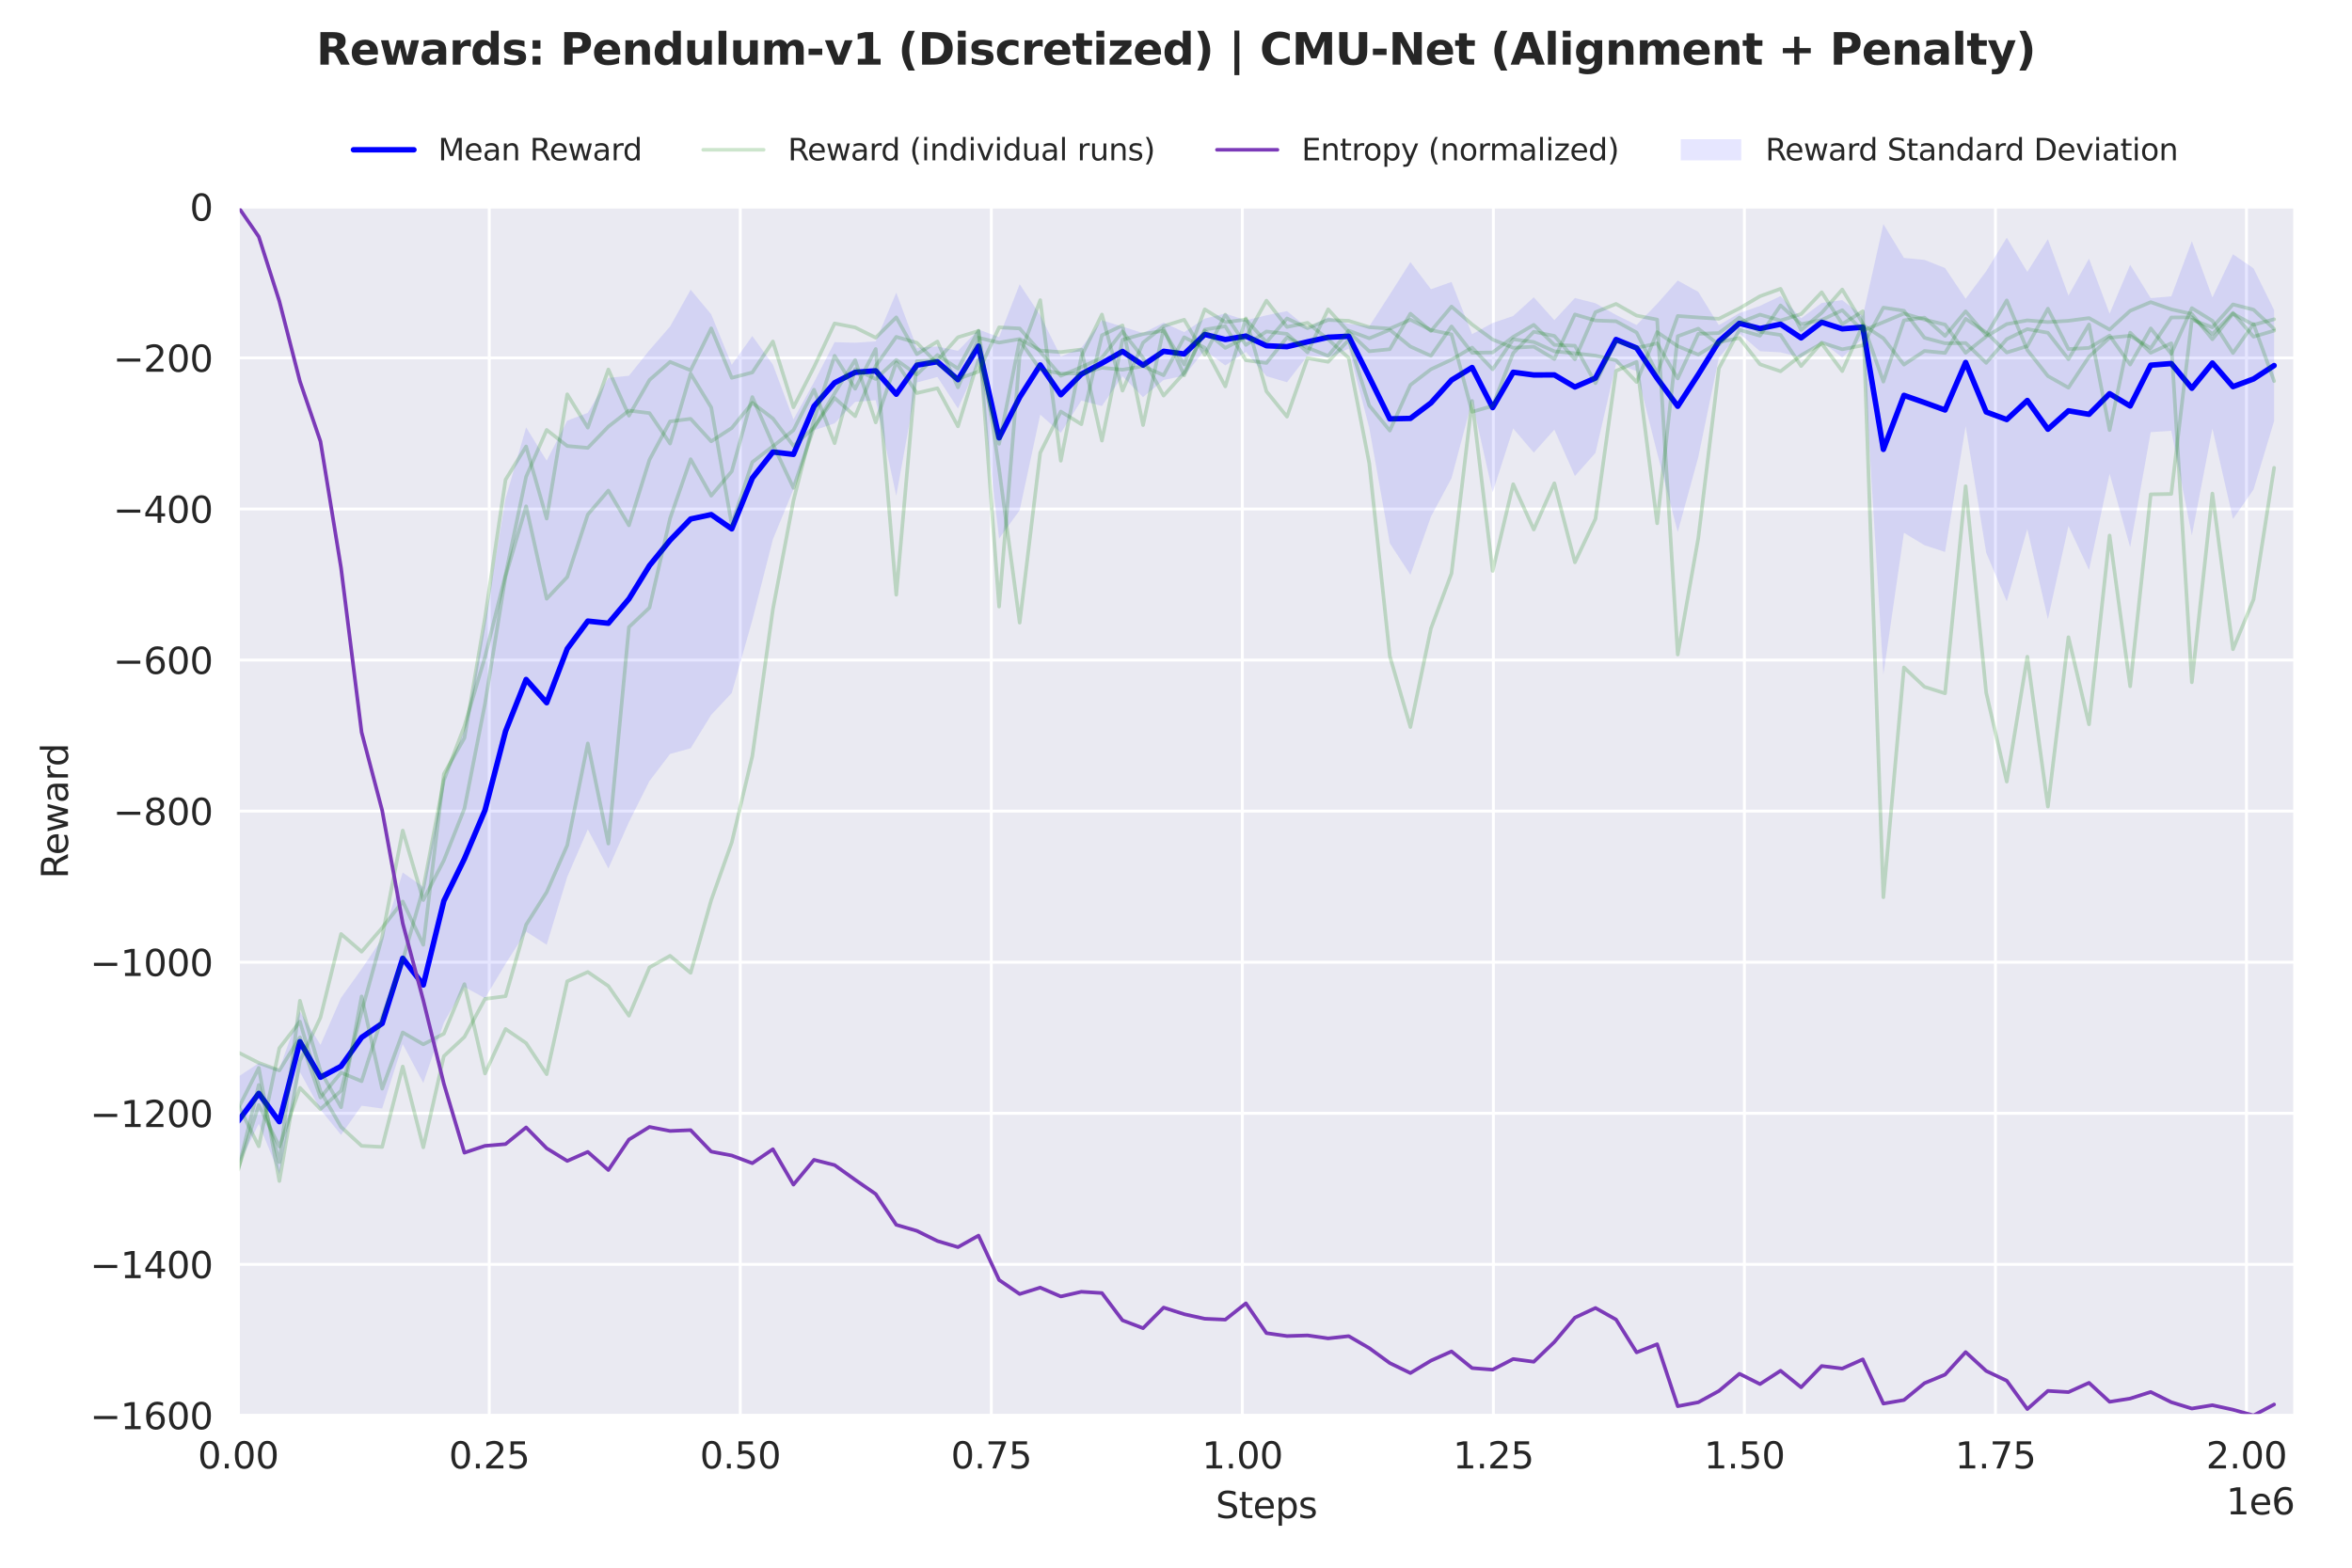 <?xml version="1.0" encoding="utf-8" standalone="no"?>
<!DOCTYPE svg PUBLIC "-//W3C//DTD SVG 1.1//EN"
  "http://www.w3.org/Graphics/SVG/1.1/DTD/svg11.dtd">
<svg xmlns:xlink="http://www.w3.org/1999/xlink" width="648pt" height="432pt" viewBox="0 0 648 432" xmlns="http://www.w3.org/2000/svg" version="1.1">
 <defs>
  <style type="text/css">*{stroke-linejoin: round; stroke-linecap: butt}</style>
 </defs>
 <g id="figure_1">
  <g id="patch_1">
   <path d="M 0 432 
L 648 432 
L 648 0 
L 0 0 
z
" style="fill: #ffffff"/>
  </g>
  <g id="axes_1">
   <g id="patch_2">
    <path d="M 65.63 390.04 
L 632.205 390.04 
L 632.205 57.006 
L 65.63 57.006 
z
" style="fill: #eaeaf2"/>
   </g>
   <g id="matplotlib.axis_1">
    <g id="xtick_1">
     <g id="line2d_1">
      <path d="M 65.631 390.04 
L 65.631 57.006 
" clip-path="url(#p89a498c77e)" style="fill: none; stroke: #ffffff; stroke-width: 0.8; stroke-linecap: round"/>
     </g>
     <g id="text_1">
      <!-- 0.00 -->
      <g style="fill: #262626" transform="translate(54.498 404.638) scale(0.1 -0.1)">
       <defs>
        <path id="DejaVuSans-30" d="M 2034 4250 
Q 1547 4250 1301 3770 
Q 1056 3291 1056 2328 
Q 1056 1369 1301 889 
Q 1547 409 2034 409 
Q 2525 409 2770 889 
Q 3016 1369 3016 2328 
Q 3016 3291 2770 3770 
Q 2525 4250 2034 4250 
z
M 2034 4750 
Q 2819 4750 3233 4129 
Q 3647 3509 3647 2328 
Q 3647 1150 3233 529 
Q 2819 -91 2034 -91 
Q 1250 -91 836 529 
Q 422 1150 422 2328 
Q 422 3509 836 4129 
Q 1250 4750 2034 4750 
z
" transform="scale(0.016)"/>
        <path id="DejaVuSans-2e" d="M 684 794 
L 1344 794 
L 1344 0 
L 684 0 
L 684 794 
z
" transform="scale(0.016)"/>
       </defs>
       <use xlink:href="#DejaVuSans-30"/>
       <use xlink:href="#DejaVuSans-2e" transform="translate(63.623 0)"/>
       <use xlink:href="#DejaVuSans-30" transform="translate(95.41 0)"/>
       <use xlink:href="#DejaVuSans-30" transform="translate(159.033 0)"/>
      </g>
     </g>
    </g>
    <g id="xtick_2">
     <g id="line2d_2">
      <path d="M 134.793 390.04 
L 134.793 57.006 
" clip-path="url(#p89a498c77e)" style="fill: none; stroke: #ffffff; stroke-width: 0.8; stroke-linecap: round"/>
     </g>
     <g id="text_2">
      <!-- 0.25 -->
      <g style="fill: #262626" transform="translate(123.66 404.638) scale(0.1 -0.1)">
       <defs>
        <path id="DejaVuSans-32" d="M 1228 531 
L 3431 531 
L 3431 0 
L 469 0 
L 469 531 
Q 828 903 1448 1529 
Q 2069 2156 2228 2338 
Q 2531 2678 2651 2914 
Q 2772 3150 2772 3378 
Q 2772 3750 2511 3984 
Q 2250 4219 1831 4219 
Q 1534 4219 1204 4116 
Q 875 4013 500 3803 
L 500 4441 
Q 881 4594 1212 4672 
Q 1544 4750 1819 4750 
Q 2544 4750 2975 4387 
Q 3406 4025 3406 3419 
Q 3406 3131 3298 2873 
Q 3191 2616 2906 2266 
Q 2828 2175 2409 1742 
Q 1991 1309 1228 531 
z
" transform="scale(0.016)"/>
        <path id="DejaVuSans-35" d="M 691 4666 
L 3169 4666 
L 3169 4134 
L 1269 4134 
L 1269 2991 
Q 1406 3038 1543 3061 
Q 1681 3084 1819 3084 
Q 2600 3084 3056 2656 
Q 3513 2228 3513 1497 
Q 3513 744 3044 326 
Q 2575 -91 1722 -91 
Q 1428 -91 1123 -41 
Q 819 9 494 109 
L 494 744 
Q 775 591 1075 516 
Q 1375 441 1709 441 
Q 2250 441 2565 725 
Q 2881 1009 2881 1497 
Q 2881 1984 2565 2268 
Q 2250 2553 1709 2553 
Q 1456 2553 1204 2497 
Q 953 2441 691 2322 
L 691 4666 
z
" transform="scale(0.016)"/>
       </defs>
       <use xlink:href="#DejaVuSans-30"/>
       <use xlink:href="#DejaVuSans-2e" transform="translate(63.623 0)"/>
       <use xlink:href="#DejaVuSans-32" transform="translate(95.41 0)"/>
       <use xlink:href="#DejaVuSans-35" transform="translate(159.033 0)"/>
      </g>
     </g>
    </g>
    <g id="xtick_3">
     <g id="line2d_3">
      <path d="M 203.954 390.04 
L 203.954 57.006 
" clip-path="url(#p89a498c77e)" style="fill: none; stroke: #ffffff; stroke-width: 0.8; stroke-linecap: round"/>
     </g>
     <g id="text_3">
      <!-- 0.50 -->
      <g style="fill: #262626" transform="translate(192.822 404.638) scale(0.1 -0.1)">
       <use xlink:href="#DejaVuSans-30"/>
       <use xlink:href="#DejaVuSans-2e" transform="translate(63.623 0)"/>
       <use xlink:href="#DejaVuSans-35" transform="translate(95.41 0)"/>
       <use xlink:href="#DejaVuSans-30" transform="translate(159.033 0)"/>
      </g>
     </g>
    </g>
    <g id="xtick_4">
     <g id="line2d_4">
      <path d="M 273.116 390.04 
L 273.116 57.006 
" clip-path="url(#p89a498c77e)" style="fill: none; stroke: #ffffff; stroke-width: 0.8; stroke-linecap: round"/>
     </g>
     <g id="text_4">
      <!-- 0.75 -->
      <g style="fill: #262626" transform="translate(261.983 404.638) scale(0.1 -0.1)">
       <defs>
        <path id="DejaVuSans-37" d="M 525 4666 
L 3525 4666 
L 3525 4397 
L 1831 0 
L 1172 0 
L 2766 4134 
L 525 4134 
L 525 4666 
z
" transform="scale(0.016)"/>
       </defs>
       <use xlink:href="#DejaVuSans-30"/>
       <use xlink:href="#DejaVuSans-2e" transform="translate(63.623 0)"/>
       <use xlink:href="#DejaVuSans-37" transform="translate(95.41 0)"/>
       <use xlink:href="#DejaVuSans-35" transform="translate(159.033 0)"/>
      </g>
     </g>
    </g>
    <g id="xtick_5">
     <g id="line2d_5">
      <path d="M 342.278 390.04 
L 342.278 57.006 
" clip-path="url(#p89a498c77e)" style="fill: none; stroke: #ffffff; stroke-width: 0.8; stroke-linecap: round"/>
     </g>
     <g id="text_5">
      <!-- 1.00 -->
      <g style="fill: #262626" transform="translate(331.145 404.638) scale(0.1 -0.1)">
       <defs>
        <path id="DejaVuSans-31" d="M 794 531 
L 1825 531 
L 1825 4091 
L 703 3866 
L 703 4441 
L 1819 4666 
L 2450 4666 
L 2450 531 
L 3481 531 
L 3481 0 
L 794 0 
L 794 531 
z
" transform="scale(0.016)"/>
       </defs>
       <use xlink:href="#DejaVuSans-31"/>
       <use xlink:href="#DejaVuSans-2e" transform="translate(63.623 0)"/>
       <use xlink:href="#DejaVuSans-30" transform="translate(95.41 0)"/>
       <use xlink:href="#DejaVuSans-30" transform="translate(159.033 0)"/>
      </g>
     </g>
    </g>
    <g id="xtick_6">
     <g id="line2d_6">
      <path d="M 411.44 390.04 
L 411.44 57.006 
" clip-path="url(#p89a498c77e)" style="fill: none; stroke: #ffffff; stroke-width: 0.8; stroke-linecap: round"/>
     </g>
     <g id="text_6">
      <!-- 1.25 -->
      <g style="fill: #262626" transform="translate(400.307 404.638) scale(0.1 -0.1)">
       <use xlink:href="#DejaVuSans-31"/>
       <use xlink:href="#DejaVuSans-2e" transform="translate(63.623 0)"/>
       <use xlink:href="#DejaVuSans-32" transform="translate(95.41 0)"/>
       <use xlink:href="#DejaVuSans-35" transform="translate(159.033 0)"/>
      </g>
     </g>
    </g>
    <g id="xtick_7">
     <g id="line2d_7">
      <path d="M 480.602 390.04 
L 480.602 57.006 
" clip-path="url(#p89a498c77e)" style="fill: none; stroke: #ffffff; stroke-width: 0.8; stroke-linecap: round"/>
     </g>
     <g id="text_7">
      <!-- 1.50 -->
      <g style="fill: #262626" transform="translate(469.469 404.638) scale(0.1 -0.1)">
       <use xlink:href="#DejaVuSans-31"/>
       <use xlink:href="#DejaVuSans-2e" transform="translate(63.623 0)"/>
       <use xlink:href="#DejaVuSans-35" transform="translate(95.41 0)"/>
       <use xlink:href="#DejaVuSans-30" transform="translate(159.033 0)"/>
      </g>
     </g>
    </g>
    <g id="xtick_8">
     <g id="line2d_8">
      <path d="M 549.763 390.04 
L 549.763 57.006 
" clip-path="url(#p89a498c77e)" style="fill: none; stroke: #ffffff; stroke-width: 0.8; stroke-linecap: round"/>
     </g>
     <g id="text_8">
      <!-- 1.75 -->
      <g style="fill: #262626" transform="translate(538.631 404.638) scale(0.1 -0.1)">
       <use xlink:href="#DejaVuSans-31"/>
       <use xlink:href="#DejaVuSans-2e" transform="translate(63.623 0)"/>
       <use xlink:href="#DejaVuSans-37" transform="translate(95.41 0)"/>
       <use xlink:href="#DejaVuSans-35" transform="translate(159.033 0)"/>
      </g>
     </g>
    </g>
    <g id="xtick_9">
     <g id="line2d_9">
      <path d="M 618.925 390.04 
L 618.925 57.006 
" clip-path="url(#p89a498c77e)" style="fill: none; stroke: #ffffff; stroke-width: 0.8; stroke-linecap: round"/>
     </g>
     <g id="text_9">
      <!-- 2.00 -->
      <g style="fill: #262626" transform="translate(607.792 404.638) scale(0.1 -0.1)">
       <use xlink:href="#DejaVuSans-32"/>
       <use xlink:href="#DejaVuSans-2e" transform="translate(63.623 0)"/>
       <use xlink:href="#DejaVuSans-30" transform="translate(95.41 0)"/>
       <use xlink:href="#DejaVuSans-30" transform="translate(159.033 0)"/>
      </g>
     </g>
    </g>
    <g id="text_10">
     <!-- Steps -->
     <g style="fill: #262626" transform="translate(334.928 418.317) scale(0.1 -0.1)">
      <defs>
       <path id="DejaVuSans-53" d="M 3425 4513 
L 3425 3897 
Q 3066 4069 2747 4153 
Q 2428 4238 2131 4238 
Q 1616 4238 1336 4038 
Q 1056 3838 1056 3469 
Q 1056 3159 1242 3001 
Q 1428 2844 1947 2747 
L 2328 2669 
Q 3034 2534 3370 2195 
Q 3706 1856 3706 1288 
Q 3706 609 3251 259 
Q 2797 -91 1919 -91 
Q 1588 -91 1214 -16 
Q 841 59 441 206 
L 441 856 
Q 825 641 1194 531 
Q 1563 422 1919 422 
Q 2459 422 2753 634 
Q 3047 847 3047 1241 
Q 3047 1584 2836 1778 
Q 2625 1972 2144 2069 
L 1759 2144 
Q 1053 2284 737 2584 
Q 422 2884 422 3419 
Q 422 4038 858 4394 
Q 1294 4750 2059 4750 
Q 2388 4750 2728 4690 
Q 3069 4631 3425 4513 
z
" transform="scale(0.016)"/>
       <path id="DejaVuSans-74" d="M 1172 4494 
L 1172 3500 
L 2356 3500 
L 2356 3053 
L 1172 3053 
L 1172 1153 
Q 1172 725 1289 603 
Q 1406 481 1766 481 
L 2356 481 
L 2356 0 
L 1766 0 
Q 1100 0 847 248 
Q 594 497 594 1153 
L 594 3053 
L 172 3053 
L 172 3500 
L 594 3500 
L 594 4494 
L 1172 4494 
z
" transform="scale(0.016)"/>
       <path id="DejaVuSans-65" d="M 3597 1894 
L 3597 1613 
L 953 1613 
Q 991 1019 1311 708 
Q 1631 397 2203 397 
Q 2534 397 2845 478 
Q 3156 559 3463 722 
L 3463 178 
Q 3153 47 2828 -22 
Q 2503 -91 2169 -91 
Q 1331 -91 842 396 
Q 353 884 353 1716 
Q 353 2575 817 3079 
Q 1281 3584 2069 3584 
Q 2775 3584 3186 3129 
Q 3597 2675 3597 1894 
z
M 3022 2063 
Q 3016 2534 2758 2815 
Q 2500 3097 2075 3097 
Q 1594 3097 1305 2825 
Q 1016 2553 972 2059 
L 3022 2063 
z
" transform="scale(0.016)"/>
       <path id="DejaVuSans-70" d="M 1159 525 
L 1159 -1331 
L 581 -1331 
L 581 3500 
L 1159 3500 
L 1159 2969 
Q 1341 3281 1617 3432 
Q 1894 3584 2278 3584 
Q 2916 3584 3314 3078 
Q 3713 2572 3713 1747 
Q 3713 922 3314 415 
Q 2916 -91 2278 -91 
Q 1894 -91 1617 61 
Q 1341 213 1159 525 
z
M 3116 1747 
Q 3116 2381 2855 2742 
Q 2594 3103 2138 3103 
Q 1681 3103 1420 2742 
Q 1159 2381 1159 1747 
Q 1159 1113 1420 752 
Q 1681 391 2138 391 
Q 2594 391 2855 752 
Q 3116 1113 3116 1747 
z
" transform="scale(0.016)"/>
       <path id="DejaVuSans-73" d="M 2834 3397 
L 2834 2853 
Q 2591 2978 2328 3040 
Q 2066 3103 1784 3103 
Q 1356 3103 1142 2972 
Q 928 2841 928 2578 
Q 928 2378 1081 2264 
Q 1234 2150 1697 2047 
L 1894 2003 
Q 2506 1872 2764 1633 
Q 3022 1394 3022 966 
Q 3022 478 2636 193 
Q 2250 -91 1575 -91 
Q 1294 -91 989 -36 
Q 684 19 347 128 
L 347 722 
Q 666 556 975 473 
Q 1284 391 1588 391 
Q 1994 391 2212 530 
Q 2431 669 2431 922 
Q 2431 1156 2273 1281 
Q 2116 1406 1581 1522 
L 1381 1569 
Q 847 1681 609 1914 
Q 372 2147 372 2553 
Q 372 3047 722 3315 
Q 1072 3584 1716 3584 
Q 2034 3584 2315 3537 
Q 2597 3491 2834 3397 
z
" transform="scale(0.016)"/>
      </defs>
      <use xlink:href="#DejaVuSans-53"/>
      <use xlink:href="#DejaVuSans-74" transform="translate(63.477 0)"/>
      <use xlink:href="#DejaVuSans-65" transform="translate(102.686 0)"/>
      <use xlink:href="#DejaVuSans-70" transform="translate(164.209 0)"/>
      <use xlink:href="#DejaVuSans-73" transform="translate(227.686 0)"/>
     </g>
    </g>
    <g id="text_11">
     <!-- 1e6 -->
     <g style="fill: #262626" transform="translate(613.327 417.317) scale(0.1 -0.1)">
      <defs>
       <path id="DejaVuSans-36" d="M 2113 2584 
Q 1688 2584 1439 2293 
Q 1191 2003 1191 1497 
Q 1191 994 1439 701 
Q 1688 409 2113 409 
Q 2538 409 2786 701 
Q 3034 994 3034 1497 
Q 3034 2003 2786 2293 
Q 2538 2584 2113 2584 
z
M 3366 4563 
L 3366 3988 
Q 3128 4100 2886 4159 
Q 2644 4219 2406 4219 
Q 1781 4219 1451 3797 
Q 1122 3375 1075 2522 
Q 1259 2794 1537 2939 
Q 1816 3084 2150 3084 
Q 2853 3084 3261 2657 
Q 3669 2231 3669 1497 
Q 3669 778 3244 343 
Q 2819 -91 2113 -91 
Q 1303 -91 875 529 
Q 447 1150 447 2328 
Q 447 3434 972 4092 
Q 1497 4750 2381 4750 
Q 2619 4750 2861 4703 
Q 3103 4656 3366 4563 
z
" transform="scale(0.016)"/>
      </defs>
      <use xlink:href="#DejaVuSans-31"/>
      <use xlink:href="#DejaVuSans-65" transform="translate(63.623 0)"/>
      <use xlink:href="#DejaVuSans-36" transform="translate(125.146 0)"/>
     </g>
    </g>
   </g>
   <g id="matplotlib.axis_2">
    <g id="ytick_1">
     <g id="line2d_10">
      <path d="M 65.63 390.04 
L 632.205 390.04 
" clip-path="url(#p89a498c77e)" style="fill: none; stroke: #ffffff; stroke-width: 0.8; stroke-linecap: round"/>
     </g>
     <g id="text_12">
      <!-- −1600 -->
      <g style="fill: #262626" transform="translate(24.8 393.839) scale(0.1 -0.1)">
       <defs>
        <path id="DejaVuSans-2212" d="M 678 2272 
L 4684 2272 
L 4684 1741 
L 678 1741 
L 678 2272 
z
" transform="scale(0.016)"/>
       </defs>
       <use xlink:href="#DejaVuSans-2212"/>
       <use xlink:href="#DejaVuSans-31" transform="translate(83.789 0)"/>
       <use xlink:href="#DejaVuSans-36" transform="translate(147.412 0)"/>
       <use xlink:href="#DejaVuSans-30" transform="translate(211.035 0)"/>
       <use xlink:href="#DejaVuSans-30" transform="translate(274.658 0)"/>
      </g>
     </g>
    </g>
    <g id="ytick_2">
     <g id="line2d_11">
      <path d="M 65.63 348.411 
L 632.205 348.411 
" clip-path="url(#p89a498c77e)" style="fill: none; stroke: #ffffff; stroke-width: 0.8; stroke-linecap: round"/>
     </g>
     <g id="text_13">
      <!-- −1400 -->
      <g style="fill: #262626" transform="translate(24.8 352.21) scale(0.1 -0.1)">
       <defs>
        <path id="DejaVuSans-34" d="M 2419 4116 
L 825 1625 
L 2419 1625 
L 2419 4116 
z
M 2253 4666 
L 3047 4666 
L 3047 1625 
L 3713 1625 
L 3713 1100 
L 3047 1100 
L 3047 0 
L 2419 0 
L 2419 1100 
L 313 1100 
L 313 1709 
L 2253 4666 
z
" transform="scale(0.016)"/>
       </defs>
       <use xlink:href="#DejaVuSans-2212"/>
       <use xlink:href="#DejaVuSans-31" transform="translate(83.789 0)"/>
       <use xlink:href="#DejaVuSans-34" transform="translate(147.412 0)"/>
       <use xlink:href="#DejaVuSans-30" transform="translate(211.035 0)"/>
       <use xlink:href="#DejaVuSans-30" transform="translate(274.658 0)"/>
      </g>
     </g>
    </g>
    <g id="ytick_3">
     <g id="line2d_12">
      <path d="M 65.63 306.782 
L 632.205 306.782 
" clip-path="url(#p89a498c77e)" style="fill: none; stroke: #ffffff; stroke-width: 0.8; stroke-linecap: round"/>
     </g>
     <g id="text_14">
      <!-- −1200 -->
      <g style="fill: #262626" transform="translate(24.8 310.581) scale(0.1 -0.1)">
       <use xlink:href="#DejaVuSans-2212"/>
       <use xlink:href="#DejaVuSans-31" transform="translate(83.789 0)"/>
       <use xlink:href="#DejaVuSans-32" transform="translate(147.412 0)"/>
       <use xlink:href="#DejaVuSans-30" transform="translate(211.035 0)"/>
       <use xlink:href="#DejaVuSans-30" transform="translate(274.658 0)"/>
      </g>
     </g>
    </g>
    <g id="ytick_4">
     <g id="line2d_13">
      <path d="M 65.63 265.152 
L 632.205 265.152 
" clip-path="url(#p89a498c77e)" style="fill: none; stroke: #ffffff; stroke-width: 0.8; stroke-linecap: round"/>
     </g>
     <g id="text_15">
      <!-- −1000 -->
      <g style="fill: #262626" transform="translate(24.8 268.952) scale(0.1 -0.1)">
       <use xlink:href="#DejaVuSans-2212"/>
       <use xlink:href="#DejaVuSans-31" transform="translate(83.789 0)"/>
       <use xlink:href="#DejaVuSans-30" transform="translate(147.412 0)"/>
       <use xlink:href="#DejaVuSans-30" transform="translate(211.035 0)"/>
       <use xlink:href="#DejaVuSans-30" transform="translate(274.658 0)"/>
      </g>
     </g>
    </g>
    <g id="ytick_5">
     <g id="line2d_14">
      <path d="M 65.63 223.523 
L 632.205 223.523 
" clip-path="url(#p89a498c77e)" style="fill: none; stroke: #ffffff; stroke-width: 0.8; stroke-linecap: round"/>
     </g>
     <g id="text_16">
      <!-- −800 -->
      <g style="fill: #262626" transform="translate(31.163 227.322) scale(0.1 -0.1)">
       <defs>
        <path id="DejaVuSans-38" d="M 2034 2216 
Q 1584 2216 1326 1975 
Q 1069 1734 1069 1313 
Q 1069 891 1326 650 
Q 1584 409 2034 409 
Q 2484 409 2743 651 
Q 3003 894 3003 1313 
Q 3003 1734 2745 1975 
Q 2488 2216 2034 2216 
z
M 1403 2484 
Q 997 2584 770 2862 
Q 544 3141 544 3541 
Q 544 4100 942 4425 
Q 1341 4750 2034 4750 
Q 2731 4750 3128 4425 
Q 3525 4100 3525 3541 
Q 3525 3141 3298 2862 
Q 3072 2584 2669 2484 
Q 3125 2378 3379 2068 
Q 3634 1759 3634 1313 
Q 3634 634 3220 271 
Q 2806 -91 2034 -91 
Q 1263 -91 848 271 
Q 434 634 434 1313 
Q 434 1759 690 2068 
Q 947 2378 1403 2484 
z
M 1172 3481 
Q 1172 3119 1398 2916 
Q 1625 2713 2034 2713 
Q 2441 2713 2670 2916 
Q 2900 3119 2900 3481 
Q 2900 3844 2670 4047 
Q 2441 4250 2034 4250 
Q 1625 4250 1398 4047 
Q 1172 3844 1172 3481 
z
" transform="scale(0.016)"/>
       </defs>
       <use xlink:href="#DejaVuSans-2212"/>
       <use xlink:href="#DejaVuSans-38" transform="translate(83.789 0)"/>
       <use xlink:href="#DejaVuSans-30" transform="translate(147.412 0)"/>
       <use xlink:href="#DejaVuSans-30" transform="translate(211.035 0)"/>
      </g>
     </g>
    </g>
    <g id="ytick_6">
     <g id="line2d_15">
      <path d="M 65.63 181.894 
L 632.205 181.894 
" clip-path="url(#p89a498c77e)" style="fill: none; stroke: #ffffff; stroke-width: 0.8; stroke-linecap: round"/>
     </g>
     <g id="text_17">
      <!-- −600 -->
      <g style="fill: #262626" transform="translate(31.163 185.693) scale(0.1 -0.1)">
       <use xlink:href="#DejaVuSans-2212"/>
       <use xlink:href="#DejaVuSans-36" transform="translate(83.789 0)"/>
       <use xlink:href="#DejaVuSans-30" transform="translate(147.412 0)"/>
       <use xlink:href="#DejaVuSans-30" transform="translate(211.035 0)"/>
      </g>
     </g>
    </g>
    <g id="ytick_7">
     <g id="line2d_16">
      <path d="M 65.63 140.265 
L 632.205 140.265 
" clip-path="url(#p89a498c77e)" style="fill: none; stroke: #ffffff; stroke-width: 0.8; stroke-linecap: round"/>
     </g>
     <g id="text_18">
      <!-- −400 -->
      <g style="fill: #262626" transform="translate(31.163 144.064) scale(0.1 -0.1)">
       <use xlink:href="#DejaVuSans-2212"/>
       <use xlink:href="#DejaVuSans-34" transform="translate(83.789 0)"/>
       <use xlink:href="#DejaVuSans-30" transform="translate(147.412 0)"/>
       <use xlink:href="#DejaVuSans-30" transform="translate(211.035 0)"/>
      </g>
     </g>
    </g>
    <g id="ytick_8">
     <g id="line2d_17">
      <path d="M 65.63 98.635 
L 632.205 98.635 
" clip-path="url(#p89a498c77e)" style="fill: none; stroke: #ffffff; stroke-width: 0.8; stroke-linecap: round"/>
     </g>
     <g id="text_19">
      <!-- −200 -->
      <g style="fill: #262626" transform="translate(31.163 102.435) scale(0.1 -0.1)">
       <use xlink:href="#DejaVuSans-2212"/>
       <use xlink:href="#DejaVuSans-32" transform="translate(83.789 0)"/>
       <use xlink:href="#DejaVuSans-30" transform="translate(147.412 0)"/>
       <use xlink:href="#DejaVuSans-30" transform="translate(211.035 0)"/>
      </g>
     </g>
    </g>
    <g id="ytick_9">
     <g id="line2d_18">
      <path d="M 65.63 57.006 
L 632.205 57.006 
" clip-path="url(#p89a498c77e)" style="fill: none; stroke: #ffffff; stroke-width: 0.8; stroke-linecap: round"/>
     </g>
     <g id="text_20">
      <!-- 0 -->
      <g style="fill: #262626" transform="translate(52.267 60.805) scale(0.1 -0.1)">
       <use xlink:href="#DejaVuSans-30"/>
      </g>
     </g>
    </g>
    <g id="text_21">
     <!-- Reward -->
     <g style="fill: #262626" transform="translate(18.721 242.144) rotate(-90) scale(0.1 -0.1)">
      <defs>
       <path id="DejaVuSans-52" d="M 2841 2188 
Q 3044 2119 3236 1894 
Q 3428 1669 3622 1275 
L 4263 0 
L 3584 0 
L 2988 1197 
Q 2756 1666 2539 1819 
Q 2322 1972 1947 1972 
L 1259 1972 
L 1259 0 
L 628 0 
L 628 4666 
L 2053 4666 
Q 2853 4666 3247 4331 
Q 3641 3997 3641 3322 
Q 3641 2881 3436 2590 
Q 3231 2300 2841 2188 
z
M 1259 4147 
L 1259 2491 
L 2053 2491 
Q 2509 2491 2742 2702 
Q 2975 2913 2975 3322 
Q 2975 3731 2742 3939 
Q 2509 4147 2053 4147 
L 1259 4147 
z
" transform="scale(0.016)"/>
       <path id="DejaVuSans-77" d="M 269 3500 
L 844 3500 
L 1563 769 
L 2278 3500 
L 2956 3500 
L 3675 769 
L 4391 3500 
L 4966 3500 
L 4050 0 
L 3372 0 
L 2619 2869 
L 1863 0 
L 1184 0 
L 269 3500 
z
" transform="scale(0.016)"/>
       <path id="DejaVuSans-61" d="M 2194 1759 
Q 1497 1759 1228 1600 
Q 959 1441 959 1056 
Q 959 750 1161 570 
Q 1363 391 1709 391 
Q 2188 391 2477 730 
Q 2766 1069 2766 1631 
L 2766 1759 
L 2194 1759 
z
M 3341 1997 
L 3341 0 
L 2766 0 
L 2766 531 
Q 2569 213 2275 61 
Q 1981 -91 1556 -91 
Q 1019 -91 701 211 
Q 384 513 384 1019 
Q 384 1609 779 1909 
Q 1175 2209 1959 2209 
L 2766 2209 
L 2766 2266 
Q 2766 2663 2505 2880 
Q 2244 3097 1772 3097 
Q 1472 3097 1187 3025 
Q 903 2953 641 2809 
L 641 3341 
Q 956 3463 1253 3523 
Q 1550 3584 1831 3584 
Q 2591 3584 2966 3190 
Q 3341 2797 3341 1997 
z
" transform="scale(0.016)"/>
       <path id="DejaVuSans-72" d="M 2631 2963 
Q 2534 3019 2420 3045 
Q 2306 3072 2169 3072 
Q 1681 3072 1420 2755 
Q 1159 2438 1159 1844 
L 1159 0 
L 581 0 
L 581 3500 
L 1159 3500 
L 1159 2956 
Q 1341 3275 1631 3429 
Q 1922 3584 2338 3584 
Q 2397 3584 2469 3576 
Q 2541 3569 2628 3553 
L 2631 2963 
z
" transform="scale(0.016)"/>
       <path id="DejaVuSans-64" d="M 2906 2969 
L 2906 4863 
L 3481 4863 
L 3481 0 
L 2906 0 
L 2906 525 
Q 2725 213 2448 61 
Q 2172 -91 1784 -91 
Q 1150 -91 751 415 
Q 353 922 353 1747 
Q 353 2572 751 3078 
Q 1150 3584 1784 3584 
Q 2172 3584 2448 3432 
Q 2725 3281 2906 2969 
z
M 947 1747 
Q 947 1113 1208 752 
Q 1469 391 1925 391 
Q 2381 391 2643 752 
Q 2906 1113 2906 1747 
Q 2906 2381 2643 2742 
Q 2381 3103 1925 3103 
Q 1469 3103 1208 2742 
Q 947 2381 947 1747 
z
" transform="scale(0.016)"/>
      </defs>
      <use xlink:href="#DejaVuSans-52"/>
      <use xlink:href="#DejaVuSans-65" transform="translate(64.982 0)"/>
      <use xlink:href="#DejaVuSans-77" transform="translate(126.506 0)"/>
      <use xlink:href="#DejaVuSans-61" transform="translate(208.293 0)"/>
      <use xlink:href="#DejaVuSans-72" transform="translate(269.572 0)"/>
      <use xlink:href="#DejaVuSans-64" transform="translate(308.936 0)"/>
     </g>
    </g>
   </g>
   <g id="FillBetweenPolyCollection_1">
    <path d="M 65.631 296.7 
L 65.631 321.115 
L 71.297 309.649 
L 76.962 323.577 
L 82.628 295.404 
L 88.294 305.773 
L 93.959 312.728 
L 99.625 304.705 
L 105.291 305.471 
L 110.957 287.7 
L 116.622 298.44 
L 122.288 281.792 
L 127.954 271.967 
L 133.62 275.075 
L 139.285 265.602 
L 144.951 256.709 
L 150.617 260.354 
L 156.283 241.639 
L 161.948 228.541 
L 167.614 239.34 
L 173.28 226.526 
L 178.945 215.218 
L 184.611 207.767 
L 190.277 206.193 
L 195.943 196.996 
L 201.608 190.956 
L 207.274 170.898 
L 212.94 148.624 
L 218.606 134.866 
L 224.271 118.574 
L 229.937 116.664 
L 235.603 110.749 
L 241.269 110.289 
L 246.934 136.637 
L 252.6 105.405 
L 258.266 103.885 
L 263.931 112.578 
L 269.597 99.921 
L 275.263 148.419 
L 280.929 140.615 
L 286.594 114.25 
L 292.26 119.287 
L 297.926 110.372 
L 303.592 111.892 
L 309.257 103.685 
L 314.923 109.442 
L 320.589 104.701 
L 326.255 103.548 
L 331.92 96.536 
L 337.586 100.701 
L 343.252 96.976 
L 348.918 103.658 
L 354.583 105.336 
L 360.249 98.009 
L 365.915 98.506 
L 371.58 96.082 
L 377.246 117.917 
L 382.912 149.711 
L 388.578 158.379 
L 394.243 142.375 
L 399.909 131.774 
L 405.575 110.453 
L 411.241 135.655 
L 416.906 118.086 
L 422.572 124.731 
L 428.238 118.388 
L 433.904 131.175 
L 439.569 124.797 
L 445.235 100.32 
L 450.901 102.233 
L 456.566 124.831 
L 462.232 146.613 
L 467.898 125.979 
L 473.564 98.555 
L 479.229 91.889 
L 484.895 96.79 
L 490.561 97.088 
L 496.227 98.504 
L 501.892 94.115 
L 507.558 98.529 
L 513.224 93.209 
L 518.89 185.918 
L 524.555 146.816 
L 530.221 150.244 
L 535.887 152.105 
L 541.552 117.44 
L 547.218 152.317 
L 552.884 165.726 
L 558.55 145.788 
L 564.215 170.646 
L 569.881 144.948 
L 575.547 157.062 
L 581.213 130.556 
L 586.878 150.789 
L 592.544 119.095 
L 598.21 118.697 
L 603.876 147.515 
L 609.541 118.101 
L 615.207 143.025 
L 620.873 134.897 
L 626.538 116.027 
L 626.538 85.438 
L 626.538 85.438 
L 620.873 73.95 
L 615.207 70.064 
L 609.541 81.965 
L 603.876 66.469 
L 598.21 81.666 
L 592.544 82.16 
L 586.878 72.977 
L 581.213 86.422 
L 575.547 71.268 
L 569.881 81.45 
L 564.215 65.915 
L 558.55 74.921 
L 552.884 65.503 
L 547.218 74.731 
L 541.552 82.318 
L 535.887 73.866 
L 530.221 71.616 
L 524.555 71.067 
L 518.89 61.75 
L 513.224 87.093 
L 507.558 82.702 
L 501.892 83.485 
L 496.227 87.718 
L 490.561 81.583 
L 484.895 84.277 
L 479.229 86.288 
L 473.564 89.602 
L 467.898 80.43 
L 462.232 77.3 
L 456.566 83.699 
L 450.901 89.563 
L 445.235 86.778 
L 439.569 83.562 
L 433.904 82.12 
L 428.238 88.224 
L 422.572 81.924 
L 416.906 87.069 
L 411.241 89.006 
L 405.575 92.09 
L 399.909 77.694 
L 394.243 79.691 
L 388.578 72.21 
L 382.912 81.146 
L 377.246 89.923 
L 371.58 89.235 
L 365.915 87.378 
L 360.249 90.38 
L 354.583 85.726 
L 348.918 86.886 
L 343.252 88.26 
L 337.586 86.405 
L 331.92 87.786 
L 326.255 91.525 
L 320.589 88.911 
L 314.923 91.802 
L 309.257 89.996 
L 303.592 88.26 
L 297.926 95.833 
L 292.26 98.279 
L 286.594 86.884 
L 280.929 78.312 
L 275.263 92.901 
L 269.597 90.813 
L 263.931 96.678 
L 258.266 95.474 
L 252.6 95.842 
L 246.934 80.643 
L 241.269 94.071 
L 235.603 94.445 
L 229.937 94.287 
L 224.271 105.33 
L 218.606 115.558 
L 212.94 100.472 
L 207.274 92.596 
L 201.608 100.52 
L 195.943 86.615 
L 190.277 79.832 
L 184.611 89.968 
L 178.945 96.475 
L 173.28 103.539 
L 167.614 104.15 
L 161.948 113.758 
L 156.283 115.911 
L 150.617 126.94 
L 144.951 117.768 
L 139.285 137.385 
L 133.62 171.48 
L 127.954 201.319 
L 122.288 214.718 
L 116.622 244.402 
L 110.957 240.434 
L 105.291 258.586 
L 99.625 267.034 
L 93.959 274.943 
L 88.294 287.931 
L 82.628 278.696 
L 76.962 294.604 
L 71.297 292.945 
L 65.631 296.7 
z
" clip-path="url(#p89a498c77e)" style="fill: #0000ff; fill-opacity: 0.1"/>
   </g>
   <g id="line2d_19">
    <path d="M 65.631 308.908 
L 71.297 301.297 
L 76.962 309.091 
L 82.628 287.05 
L 88.294 296.852 
L 93.959 293.835 
L 99.625 285.87 
L 105.291 282.029 
L 110.957 264.067 
L 116.622 271.421 
L 122.288 248.255 
L 127.954 236.643 
L 133.62 223.278 
L 139.285 201.493 
L 144.951 187.238 
L 150.617 193.647 
L 156.283 178.775 
L 161.948 171.15 
L 167.614 171.745 
L 173.28 165.032 
L 178.945 155.846 
L 184.611 148.868 
L 190.277 143.013 
L 195.943 141.805 
L 201.608 145.738 
L 207.274 131.747 
L 212.94 124.548 
L 218.606 125.212 
L 224.271 111.952 
L 229.937 105.475 
L 235.603 102.597 
L 241.269 102.18 
L 246.934 108.64 
L 252.6 100.624 
L 258.266 99.68 
L 263.931 104.628 
L 269.597 95.367 
L 275.263 120.66 
L 280.929 109.463 
L 286.594 100.567 
L 292.26 108.783 
L 297.926 103.102 
L 303.592 100.076 
L 309.257 96.84 
L 314.923 100.622 
L 320.589 96.806 
L 326.255 97.537 
L 331.92 92.161 
L 337.586 93.553 
L 343.252 92.618 
L 348.918 95.272 
L 354.583 95.531 
L 360.249 94.195 
L 365.915 92.942 
L 371.58 92.658 
L 377.246 103.92 
L 382.912 115.428 
L 388.578 115.295 
L 394.243 111.033 
L 399.909 104.734 
L 405.575 101.272 
L 411.241 112.331 
L 416.906 102.577 
L 422.572 103.328 
L 428.238 103.306 
L 433.904 106.647 
L 439.569 104.179 
L 445.235 93.549 
L 450.901 95.898 
L 456.566 104.265 
L 462.232 111.956 
L 467.898 103.204 
L 473.564 94.078 
L 479.229 89.088 
L 484.895 90.534 
L 490.561 89.335 
L 496.227 93.111 
L 501.892 88.8 
L 507.558 90.615 
L 513.224 90.151 
L 518.89 123.834 
L 524.555 108.942 
L 530.221 110.93 
L 535.887 112.985 
L 541.552 99.879 
L 547.218 113.524 
L 552.884 115.614 
L 558.55 110.354 
L 564.215 118.28 
L 569.881 113.199 
L 575.547 114.165 
L 581.213 108.489 
L 586.878 111.883 
L 592.544 100.628 
L 598.21 100.182 
L 603.876 106.992 
L 609.541 100.033 
L 615.207 106.544 
L 620.873 104.423 
L 626.538 100.732 
" clip-path="url(#p89a498c77e)" style="fill: none; stroke: #0000ff; stroke-width: 1.5; stroke-linecap: round"/>
   </g>
   <g id="line2d_20">
    <path d="M 65.631 304.513 
L 71.297 315.886 
L 76.962 288.829 
L 82.628 281.511 
L 88.294 300.692 
L 93.959 310.551 
L 99.625 315.753 
L 105.291 316.059 
L 110.957 293.895 
L 116.622 316.166 
L 122.288 291.038 
L 127.954 285.744 
L 133.62 275.262 
L 139.285 274.526 
L 144.951 254.825 
L 150.617 245.836 
L 156.283 232.922 
L 161.948 204.864 
L 167.614 232.46 
L 173.28 172.807 
L 178.945 167.449 
L 184.611 142.859 
L 190.277 126.534 
L 195.943 136.601 
L 201.608 129.883 
L 207.274 109.414 
L 212.94 122.432 
L 218.606 134.454 
L 224.271 117.771 
L 229.937 109.67 
L 235.603 114.698 
L 241.269 100.822 
L 246.934 92.827 
L 252.6 94.453 
L 258.266 100.215 
L 263.931 104.391 
L 269.597 102.397 
L 275.263 90.215 
L 280.929 90.512 
L 286.594 96.923 
L 292.26 103.565 
L 297.926 101.17 
L 303.592 98.564 
L 309.257 91.343 
L 314.923 98.616 
L 320.589 109.022 
L 326.255 102.754 
L 331.92 91.138 
L 337.586 95.872 
L 343.252 92.975 
L 348.918 82.84 
L 354.583 90.099 
L 360.249 88.96 
L 365.915 93.52 
L 371.58 98.63 
L 377.246 127.672 
L 382.912 180.819 
L 388.578 200.343 
L 394.243 173.174 
L 399.909 157.995 
L 405.575 110.487 
L 411.241 157.332 
L 416.906 133.427 
L 422.572 145.927 
L 428.238 133.178 
L 433.904 154.959 
L 439.569 142.958 
L 445.235 102.194 
L 450.901 99.737 
L 456.566 144.201 
L 462.232 92.656 
L 467.898 90.57 
L 473.564 94.986 
L 479.229 88.922 
L 484.895 86.704 
L 490.561 88.317 
L 496.227 86.54 
L 501.892 80.535 
L 507.558 89.302 
L 513.224 85.775 
L 518.89 247.247 
L 524.555 183.922 
L 530.221 189.267 
L 535.887 191.057 
L 541.552 133.986 
L 547.218 190.874 
L 552.884 215.382 
L 558.55 180.968 
L 564.215 222.268 
L 569.881 175.592 
L 575.547 199.597 
L 581.213 147.569 
L 586.878 189.122 
L 592.544 136.225 
L 598.21 136.115 
L 603.876 88.094 
L 609.541 90.203 
L 615.207 83.887 
L 620.873 85.344 
L 626.538 90.635 
" clip-path="url(#p89a498c77e)" style="fill: none; stroke: #008000; stroke-opacity: 0.2; stroke-linecap: round"/>
   </g>
   <g id="line2d_21">
    <path d="M 65.631 290.015 
L 71.297 292.89 
L 76.962 294.972 
L 82.628 285.864 
L 88.294 302.438 
L 93.959 295.579 
L 99.625 297.949 
L 105.291 280.231 
L 110.957 264.66 
L 116.622 244.762 
L 122.288 215.003 
L 127.954 200.094 
L 133.62 181.076 
L 139.285 158.377 
L 144.951 131.379 
L 150.617 118.469 
L 156.283 122.901 
L 161.948 123.418 
L 167.614 117.551 
L 173.28 113.143 
L 178.945 113.84 
L 184.611 122.238 
L 190.277 102.973 
L 195.943 112.263 
L 201.608 144.611 
L 207.274 127.337 
L 212.94 122.98 
L 218.606 118.548 
L 224.271 107.396 
L 229.937 122.133 
L 235.603 101.719 
L 241.269 104.449 
L 246.934 99.177 
L 252.6 103.211 
L 258.266 97.824 
L 263.931 101.584 
L 269.597 91.11 
L 275.263 129.212 
L 280.929 171.582 
L 286.594 124.789 
L 292.26 113.405 
L 297.926 116.903 
L 303.592 92.385 
L 309.257 89.678 
L 314.923 117.138 
L 320.589 90.583 
L 326.255 103.447 
L 331.92 90.816 
L 337.586 89.916 
L 343.252 99.268 
L 348.918 100.026 
L 354.583 92.987 
L 360.249 95.805 
L 365.915 98.084 
L 371.58 91.111 
L 377.246 93.232 
L 382.912 90.874 
L 388.578 95.495 
L 394.243 98.05 
L 399.909 89.952 
L 405.575 97.202 
L 411.241 97.128 
L 416.906 92.835 
L 422.572 89.515 
L 428.238 95.034 
L 433.904 95.27 
L 439.569 105.599 
L 445.235 93.987 
L 450.901 95.884 
L 456.566 94.611 
L 462.232 104.294 
L 467.898 91.981 
L 473.564 91.78 
L 479.229 87.51 
L 484.895 91.437 
L 490.561 92.304 
L 496.227 100.875 
L 501.892 94.407 
L 507.558 96.251 
L 513.224 95.172 
L 518.89 84.77 
L 524.555 85.628 
L 530.221 93.08 
L 535.887 94.599 
L 541.552 94.528 
L 547.218 100.001 
L 552.884 93.47 
L 558.55 90.688 
L 564.215 91.697 
L 569.881 98.977 
L 575.547 89.423 
L 581.213 118.525 
L 586.878 91.664 
L 592.544 97.215 
L 598.21 94.594 
L 603.876 188.009 
L 609.541 136.007 
L 615.207 178.912 
L 620.873 165.187 
L 626.538 128.913 
" clip-path="url(#p89a498c77e)" style="fill: none; stroke: #008000; stroke-opacity: 0.2; stroke-linecap: round"/>
   </g>
   <g id="line2d_22">
    <path d="M 65.631 322.16 
L 71.297 304.494 
L 76.962 315.949 
L 82.628 299.754 
L 88.294 305.633 
L 93.959 300.561 
L 99.625 278.818 
L 105.291 258.175 
L 110.957 228.857 
L 116.622 248.031 
L 122.288 237.093 
L 127.954 222.813 
L 133.62 193.957 
L 139.285 158.827 
L 144.951 139.515 
L 150.617 165.002 
L 156.283 158.999 
L 161.948 141.782 
L 167.614 135.179 
L 173.28 144.769 
L 178.945 126.669 
L 184.611 116.134 
L 190.277 115.416 
L 195.943 121.62 
L 201.608 117.94 
L 207.274 111.002 
L 212.94 115.327 
L 218.606 122.874 
L 224.271 117.789 
L 229.937 108.394 
L 235.603 99.205 
L 241.269 116.406 
L 246.934 99.86 
L 252.6 108.319 
L 258.266 106.991 
L 263.931 117.492 
L 269.597 99.048 
L 275.263 122.304 
L 280.929 93.774 
L 286.594 101.818 
L 292.26 102.945 
L 297.926 102.909 
L 303.592 101.341 
L 309.257 101.881 
L 314.923 100.897 
L 320.589 103.405 
L 326.255 92.936 
L 331.92 95.823 
L 337.586 106.486 
L 343.252 87.733 
L 348.918 107.846 
L 354.583 114.812 
L 360.249 98.683 
L 365.915 99.707 
L 371.58 93.673 
L 377.246 111.738 
L 382.912 118.662 
L 388.578 106.08 
L 394.243 101.759 
L 399.909 99.112 
L 405.575 95.774 
L 411.241 101.772 
L 416.906 93.491 
L 422.572 94.248 
L 428.238 96.808 
L 433.904 97.347 
L 439.569 98.005 
L 445.235 99.293 
L 450.901 105.275 
L 456.566 91.521 
L 462.232 95.395 
L 467.898 97.723 
L 473.564 94.267 
L 479.229 93.148 
L 484.895 100.385 
L 490.561 102.321 
L 496.227 97.891 
L 501.892 94.666 
L 507.558 102.27 
L 513.224 89.534 
L 518.89 93.217 
L 524.555 100.481 
L 530.221 96.711 
L 535.887 97.259 
L 541.552 87.852 
L 547.218 91.605 
L 552.884 97.134 
L 558.55 95.379 
L 564.215 85.053 
L 569.881 96.192 
L 575.547 95.867 
L 581.213 92.475 
L 586.878 100.465 
L 592.544 90.492 
L 598.21 97.472 
L 603.876 84.904 
L 609.541 88.409 
L 615.207 97.268 
L 620.873 89.299 
L 626.538 105.019 
" clip-path="url(#p89a498c77e)" style="fill: none; stroke: #008000; stroke-opacity: 0.2; stroke-linecap: round"/>
   </g>
   <g id="line2d_23">
    <path d="M 65.631 305.472 
L 71.297 294.258 
L 76.962 325.456 
L 82.628 292.355 
L 88.294 280.363 
L 93.959 257.371 
L 99.625 262.254 
L 105.291 255.678 
L 110.957 248.415 
L 116.622 260.356 
L 122.288 213.282 
L 127.954 203.368 
L 133.62 170.274 
L 139.285 132.188 
L 144.951 123.027 
L 150.617 142.912 
L 156.283 108.646 
L 161.948 117.842 
L 167.614 101.816 
L 173.28 114.544 
L 178.945 104.706 
L 184.611 99.725 
L 190.277 102.049 
L 195.943 90.487 
L 201.608 104.116 
L 207.274 102.634 
L 212.94 94.101 
L 218.606 112.233 
L 224.271 101.144 
L 229.937 89.129 
L 235.603 90.23 
L 241.269 93.059 
L 246.934 87.443 
L 252.6 97.598 
L 258.266 94.106 
L 263.931 106.739 
L 269.597 93.075 
L 275.263 94.418 
L 280.929 93.418 
L 286.594 96.591 
L 292.26 97.029 
L 297.926 96.305 
L 303.592 121.417 
L 309.257 93.641 
L 314.923 92.039 
L 320.589 91.152 
L 326.255 100.44 
L 331.92 85.244 
L 337.586 88.787 
L 343.252 88.058 
L 348.918 94.299 
L 354.583 87.754 
L 360.249 90.427 
L 365.915 88.168 
L 371.58 88.403 
L 377.246 90.159 
L 382.912 90.563 
L 388.578 88.111 
L 394.243 90.959 
L 399.909 92.132 
L 405.575 113.484 
L 411.241 111.859 
L 416.906 97.295 
L 422.572 91.418 
L 428.238 92.567 
L 433.904 99.002 
L 439.569 86.021 
L 445.235 83.748 
L 450.901 86.965 
L 456.566 88.063 
L 462.232 180.369 
L 467.898 148.266 
L 473.564 101.51 
L 479.229 90.892 
L 484.895 92.513 
L 490.561 84.154 
L 496.227 89.321 
L 501.892 88.181 
L 507.558 85.473 
L 513.224 91.138 
L 518.89 88.766 
L 524.555 86.399 
L 530.221 88.066 
L 535.887 89.441 
L 541.552 97.233 
L 547.218 92.742 
L 552.884 89.31 
L 558.55 88.276 
L 564.215 88.752 
L 569.881 88.399 
L 575.547 87.645 
L 581.213 90.821 
L 586.878 85.647 
L 592.544 83.254 
L 598.21 85.242 
L 603.876 86.523 
L 609.541 93.492 
L 615.207 86.44 
L 620.873 89.504 
L 626.538 87.979 
" clip-path="url(#p89a498c77e)" style="fill: none; stroke: #008000; stroke-opacity: 0.2; stroke-linecap: round"/>
   </g>
   <g id="line2d_24">
    <path d="M 65.631 322.379 
L 71.297 298.957 
L 76.962 320.248 
L 82.628 275.766 
L 88.294 295.134 
L 93.959 305.114 
L 99.625 274.575 
L 105.291 300 
L 110.957 284.507 
L 116.622 287.79 
L 122.288 284.86 
L 127.954 271.194 
L 133.62 295.82 
L 139.285 283.549 
L 144.951 287.446 
L 150.617 296.014 
L 156.283 270.408 
L 161.948 267.843 
L 167.614 271.72 
L 173.28 279.9 
L 178.945 266.567 
L 184.611 263.384 
L 190.277 268.091 
L 195.943 248.055 
L 201.608 232.142 
L 207.274 208.349 
L 212.94 167.899 
L 218.606 137.951 
L 224.271 115.661 
L 229.937 98.052 
L 235.603 107.133 
L 241.269 96.164 
L 246.934 163.895 
L 252.6 99.537 
L 258.266 99.262 
L 263.931 92.934 
L 269.597 91.204 
L 275.263 167.151 
L 280.929 98.031 
L 286.594 82.712 
L 292.26 126.971 
L 297.926 98.224 
L 303.592 86.673 
L 309.257 107.659 
L 314.923 94.422 
L 320.589 89.867 
L 326.255 88.107 
L 331.92 97.783 
L 337.586 86.705 
L 343.252 95.056 
L 348.918 91.346 
L 354.583 92.002 
L 360.249 97.098 
L 365.915 85.232 
L 371.58 91.474 
L 377.246 96.799 
L 382.912 96.224 
L 388.578 86.444 
L 394.243 91.224 
L 399.909 84.479 
L 405.575 89.411 
L 411.241 93.564 
L 416.906 95.838 
L 422.572 95.529 
L 428.238 98.944 
L 433.904 86.658 
L 439.569 88.314 
L 445.235 88.523 
L 450.901 91.631 
L 456.566 102.928 
L 462.232 87.068 
L 467.898 87.481 
L 473.564 87.848 
L 479.229 84.969 
L 484.895 81.629 
L 490.561 79.579 
L 496.227 90.929 
L 501.892 86.211 
L 507.558 79.781 
L 513.224 89.137 
L 518.89 105.17 
L 524.555 88.278 
L 530.221 87.525 
L 535.887 92.57 
L 541.552 85.796 
L 547.218 92.398 
L 552.884 82.776 
L 558.55 96.462 
L 564.215 103.63 
L 569.881 106.833 
L 575.547 98.293 
L 581.213 93.056 
L 586.878 92.516 
L 592.544 95.953 
L 598.21 87.487 
L 603.876 87.428 
L 609.541 92.057 
L 615.207 86.213 
L 620.873 92.784 
L 626.538 91.115 
" clip-path="url(#p89a498c77e)" style="fill: none; stroke: #008000; stroke-opacity: 0.2; stroke-linecap: round"/>
   </g>
   <g id="line2d_25">
    <path d="M 65.631 57.006 
L 71.297 65.227 
L 76.962 82.979 
L 82.628 105.063 
L 88.294 121.652 
L 93.959 156.468 
L 99.625 201.787 
L 105.291 223.326 
L 110.957 254.432 
L 116.622 275.658 
L 122.288 298.647 
L 127.954 317.647 
L 133.62 315.753 
L 139.285 315.276 
L 144.951 310.678 
L 150.617 316.434 
L 156.283 319.917 
L 161.948 317.414 
L 167.614 322.42 
L 173.28 314.02 
L 178.945 310.548 
L 184.611 311.655 
L 190.277 311.423 
L 195.943 317.339 
L 201.608 318.417 
L 207.274 320.545 
L 212.94 316.68 
L 218.606 326.444 
L 224.271 319.61 
L 229.937 321.057 
L 235.603 325.116 
L 241.269 329.033 
L 246.934 337.52 
L 252.6 339.177 
L 258.266 341.978 
L 263.931 343.669 
L 269.597 340.486 
L 275.263 352.717 
L 280.929 356.587 
L 286.594 354.816 
L 292.26 357.265 
L 297.926 355.967 
L 303.592 356.315 
L 309.257 363.836 
L 314.923 366.003 
L 320.589 360.318 
L 326.255 362.146 
L 331.92 363.4 
L 337.586 363.645 
L 343.252 359.151 
L 348.918 367.366 
L 354.583 368.17 
L 360.249 367.992 
L 365.915 368.811 
L 371.58 368.191 
L 377.246 371.494 
L 382.912 375.619 
L 388.578 378.364 
L 394.243 374.945 
L 399.909 372.406 
L 405.575 376.995 
L 411.241 377.437 
L 416.906 374.497 
L 422.572 375.255 
L 428.238 369.812 
L 433.904 363.092 
L 439.569 360.432 
L 445.235 363.619 
L 450.901 372.673 
L 456.566 370.423 
L 462.232 387.502 
L 467.898 386.418 
L 473.564 383.309 
L 479.229 378.563 
L 484.895 381.406 
L 490.561 377.728 
L 496.227 382.295 
L 501.892 376.424 
L 507.558 377.127 
L 513.224 374.591 
L 518.89 386.786 
L 524.555 385.802 
L 530.221 381.15 
L 535.887 378.792 
L 541.552 372.585 
L 547.218 377.793 
L 552.884 380.477 
L 558.55 388.292 
L 564.215 383.276 
L 569.881 383.617 
L 575.547 381.056 
L 581.213 386.29 
L 586.878 385.39 
L 592.544 383.58 
L 598.21 386.397 
L 603.876 388.145 
L 609.541 387.223 
L 615.207 388.462 
L 620.873 390.04 
L 626.538 387.025 
" clip-path="url(#p89a498c77e)" style="fill: none; stroke: #7b3ab8; stroke-linecap: round"/>
   </g>
   <g id="patch_3">
    <path d="M 65.63 390.04 
L 65.63 57.006 
" style="fill: none; stroke: #ffffff; stroke-width: 0.8; stroke-linejoin: miter; stroke-linecap: square"/>
   </g>
   <g id="patch_4">
    <path d="M 632.205 390.04 
L 632.205 57.006 
" style="fill: none; stroke: #ffffff; stroke-width: 0.8; stroke-linejoin: miter; stroke-linecap: square"/>
   </g>
   <g id="patch_5">
    <path d="M 65.63 390.04 
L 632.205 390.04 
" style="fill: none; stroke: #ffffff; stroke-width: 0.8; stroke-linejoin: miter; stroke-linecap: square"/>
   </g>
   <g id="patch_6">
    <path d="M 65.63 57.006 
L 632.205 57.006 
" style="fill: none; stroke: #ffffff; stroke-width: 0.8; stroke-linejoin: miter; stroke-linecap: square"/>
   </g>
   <g id="legend_1">
    <g id="line2d_26">
     <path d="M 97.385 41.274 
L 105.715 41.274 
L 114.045 41.274 
" style="fill: none; stroke: #0000ff; stroke-width: 1.5; stroke-linecap: round"/>
    </g>
    <g id="text_22">
     <!-- Mean Reward -->
     <g style="fill: #262626" transform="translate(120.709 44.19) scale(0.083 -0.083)">
      <defs>
       <path id="DejaVuSans-4d" d="M 628 4666 
L 1569 4666 
L 2759 1491 
L 3956 4666 
L 4897 4666 
L 4897 0 
L 4281 0 
L 4281 4097 
L 3078 897 
L 2444 897 
L 1241 4097 
L 1241 0 
L 628 0 
L 628 4666 
z
" transform="scale(0.016)"/>
       <path id="DejaVuSans-6e" d="M 3513 2113 
L 3513 0 
L 2938 0 
L 2938 2094 
Q 2938 2591 2744 2837 
Q 2550 3084 2163 3084 
Q 1697 3084 1428 2787 
Q 1159 2491 1159 1978 
L 1159 0 
L 581 0 
L 581 3500 
L 1159 3500 
L 1159 2956 
Q 1366 3272 1645 3428 
Q 1925 3584 2291 3584 
Q 2894 3584 3203 3211 
Q 3513 2838 3513 2113 
z
" transform="scale(0.016)"/>
       <path id="DejaVuSans-20" transform="scale(0.016)"/>
      </defs>
      <use xlink:href="#DejaVuSans-4d"/>
      <use xlink:href="#DejaVuSans-65" transform="translate(86.279 0)"/>
      <use xlink:href="#DejaVuSans-61" transform="translate(147.803 0)"/>
      <use xlink:href="#DejaVuSans-6e" transform="translate(209.082 0)"/>
      <use xlink:href="#DejaVuSans-20" transform="translate(272.461 0)"/>
      <use xlink:href="#DejaVuSans-52" transform="translate(304.248 0)"/>
      <use xlink:href="#DejaVuSans-65" transform="translate(369.23 0)"/>
      <use xlink:href="#DejaVuSans-77" transform="translate(430.754 0)"/>
      <use xlink:href="#DejaVuSans-61" transform="translate(512.541 0)"/>
      <use xlink:href="#DejaVuSans-72" transform="translate(573.82 0)"/>
      <use xlink:href="#DejaVuSans-64" transform="translate(613.184 0)"/>
     </g>
    </g>
    <g id="line2d_27">
     <path d="M 193.736 41.274 
L 202.066 41.274 
L 210.396 41.274 
" style="fill: none; stroke: #008000; stroke-opacity: 0.2; stroke-linecap: round"/>
    </g>
    <g id="text_23">
     <!-- Reward (individual runs) -->
     <g style="fill: #262626" transform="translate(217.06 44.19) scale(0.083 -0.083)">
      <defs>
       <path id="DejaVuSans-28" d="M 1984 4856 
Q 1566 4138 1362 3434 
Q 1159 2731 1159 2009 
Q 1159 1288 1364 580 
Q 1569 -128 1984 -844 
L 1484 -844 
Q 1016 -109 783 600 
Q 550 1309 550 2009 
Q 550 2706 781 3412 
Q 1013 4119 1484 4856 
L 1984 4856 
z
" transform="scale(0.016)"/>
       <path id="DejaVuSans-69" d="M 603 3500 
L 1178 3500 
L 1178 0 
L 603 0 
L 603 3500 
z
M 603 4863 
L 1178 4863 
L 1178 4134 
L 603 4134 
L 603 4863 
z
" transform="scale(0.016)"/>
       <path id="DejaVuSans-76" d="M 191 3500 
L 800 3500 
L 1894 563 
L 2988 3500 
L 3597 3500 
L 2284 0 
L 1503 0 
L 191 3500 
z
" transform="scale(0.016)"/>
       <path id="DejaVuSans-75" d="M 544 1381 
L 544 3500 
L 1119 3500 
L 1119 1403 
Q 1119 906 1312 657 
Q 1506 409 1894 409 
Q 2359 409 2629 706 
Q 2900 1003 2900 1516 
L 2900 3500 
L 3475 3500 
L 3475 0 
L 2900 0 
L 2900 538 
Q 2691 219 2414 64 
Q 2138 -91 1772 -91 
Q 1169 -91 856 284 
Q 544 659 544 1381 
z
M 1991 3584 
L 1991 3584 
z
" transform="scale(0.016)"/>
       <path id="DejaVuSans-6c" d="M 603 4863 
L 1178 4863 
L 1178 0 
L 603 0 
L 603 4863 
z
" transform="scale(0.016)"/>
       <path id="DejaVuSans-29" d="M 513 4856 
L 1013 4856 
Q 1481 4119 1714 3412 
Q 1947 2706 1947 2009 
Q 1947 1309 1714 600 
Q 1481 -109 1013 -844 
L 513 -844 
Q 928 -128 1133 580 
Q 1338 1288 1338 2009 
Q 1338 2731 1133 3434 
Q 928 4138 513 4856 
z
" transform="scale(0.016)"/>
      </defs>
      <use xlink:href="#DejaVuSans-52"/>
      <use xlink:href="#DejaVuSans-65" transform="translate(64.982 0)"/>
      <use xlink:href="#DejaVuSans-77" transform="translate(126.506 0)"/>
      <use xlink:href="#DejaVuSans-61" transform="translate(208.293 0)"/>
      <use xlink:href="#DejaVuSans-72" transform="translate(269.572 0)"/>
      <use xlink:href="#DejaVuSans-64" transform="translate(308.936 0)"/>
      <use xlink:href="#DejaVuSans-20" transform="translate(372.412 0)"/>
      <use xlink:href="#DejaVuSans-28" transform="translate(404.199 0)"/>
      <use xlink:href="#DejaVuSans-69" transform="translate(443.213 0)"/>
      <use xlink:href="#DejaVuSans-6e" transform="translate(470.996 0)"/>
      <use xlink:href="#DejaVuSans-64" transform="translate(534.375 0)"/>
      <use xlink:href="#DejaVuSans-69" transform="translate(597.852 0)"/>
      <use xlink:href="#DejaVuSans-76" transform="translate(625.635 0)"/>
      <use xlink:href="#DejaVuSans-69" transform="translate(684.814 0)"/>
      <use xlink:href="#DejaVuSans-64" transform="translate(712.598 0)"/>
      <use xlink:href="#DejaVuSans-75" transform="translate(776.074 0)"/>
      <use xlink:href="#DejaVuSans-61" transform="translate(839.453 0)"/>
      <use xlink:href="#DejaVuSans-6c" transform="translate(900.732 0)"/>
      <use xlink:href="#DejaVuSans-20" transform="translate(928.516 0)"/>
      <use xlink:href="#DejaVuSans-72" transform="translate(960.303 0)"/>
      <use xlink:href="#DejaVuSans-75" transform="translate(1001.416 0)"/>
      <use xlink:href="#DejaVuSans-6e" transform="translate(1064.795 0)"/>
      <use xlink:href="#DejaVuSans-73" transform="translate(1128.174 0)"/>
      <use xlink:href="#DejaVuSans-29" transform="translate(1180.273 0)"/>
     </g>
    </g>
    <g id="line2d_28">
     <path d="M 335.286 41.274 
L 343.616 41.274 
L 351.946 41.274 
" style="fill: none; stroke: #7b3ab8; stroke-linecap: round"/>
    </g>
    <g id="text_24">
     <!-- Entropy (normalized) -->
     <g style="fill: #262626" transform="translate(358.61 44.19) scale(0.083 -0.083)">
      <defs>
       <path id="DejaVuSans-45" d="M 628 4666 
L 3578 4666 
L 3578 4134 
L 1259 4134 
L 1259 2753 
L 3481 2753 
L 3481 2222 
L 1259 2222 
L 1259 531 
L 3634 531 
L 3634 0 
L 628 0 
L 628 4666 
z
" transform="scale(0.016)"/>
       <path id="DejaVuSans-6f" d="M 1959 3097 
Q 1497 3097 1228 2736 
Q 959 2375 959 1747 
Q 959 1119 1226 758 
Q 1494 397 1959 397 
Q 2419 397 2687 759 
Q 2956 1122 2956 1747 
Q 2956 2369 2687 2733 
Q 2419 3097 1959 3097 
z
M 1959 3584 
Q 2709 3584 3137 3096 
Q 3566 2609 3566 1747 
Q 3566 888 3137 398 
Q 2709 -91 1959 -91 
Q 1206 -91 779 398 
Q 353 888 353 1747 
Q 353 2609 779 3096 
Q 1206 3584 1959 3584 
z
" transform="scale(0.016)"/>
       <path id="DejaVuSans-79" d="M 2059 -325 
Q 1816 -950 1584 -1140 
Q 1353 -1331 966 -1331 
L 506 -1331 
L 506 -850 
L 844 -850 
Q 1081 -850 1212 -737 
Q 1344 -625 1503 -206 
L 1606 56 
L 191 3500 
L 800 3500 
L 1894 763 
L 2988 3500 
L 3597 3500 
L 2059 -325 
z
" transform="scale(0.016)"/>
       <path id="DejaVuSans-6d" d="M 3328 2828 
Q 3544 3216 3844 3400 
Q 4144 3584 4550 3584 
Q 5097 3584 5394 3201 
Q 5691 2819 5691 2113 
L 5691 0 
L 5113 0 
L 5113 2094 
Q 5113 2597 4934 2840 
Q 4756 3084 4391 3084 
Q 3944 3084 3684 2787 
Q 3425 2491 3425 1978 
L 3425 0 
L 2847 0 
L 2847 2094 
Q 2847 2600 2669 2842 
Q 2491 3084 2119 3084 
Q 1678 3084 1418 2786 
Q 1159 2488 1159 1978 
L 1159 0 
L 581 0 
L 581 3500 
L 1159 3500 
L 1159 2956 
Q 1356 3278 1631 3431 
Q 1906 3584 2284 3584 
Q 2666 3584 2933 3390 
Q 3200 3197 3328 2828 
z
" transform="scale(0.016)"/>
       <path id="DejaVuSans-7a" d="M 353 3500 
L 3084 3500 
L 3084 2975 
L 922 459 
L 3084 459 
L 3084 0 
L 275 0 
L 275 525 
L 2438 3041 
L 353 3041 
L 353 3500 
z
" transform="scale(0.016)"/>
      </defs>
      <use xlink:href="#DejaVuSans-45"/>
      <use xlink:href="#DejaVuSans-6e" transform="translate(63.184 0)"/>
      <use xlink:href="#DejaVuSans-74" transform="translate(126.562 0)"/>
      <use xlink:href="#DejaVuSans-72" transform="translate(165.771 0)"/>
      <use xlink:href="#DejaVuSans-6f" transform="translate(204.635 0)"/>
      <use xlink:href="#DejaVuSans-70" transform="translate(265.816 0)"/>
      <use xlink:href="#DejaVuSans-79" transform="translate(329.293 0)"/>
      <use xlink:href="#DejaVuSans-20" transform="translate(388.473 0)"/>
      <use xlink:href="#DejaVuSans-28" transform="translate(420.26 0)"/>
      <use xlink:href="#DejaVuSans-6e" transform="translate(459.273 0)"/>
      <use xlink:href="#DejaVuSans-6f" transform="translate(522.652 0)"/>
      <use xlink:href="#DejaVuSans-72" transform="translate(583.834 0)"/>
      <use xlink:href="#DejaVuSans-6d" transform="translate(623.197 0)"/>
      <use xlink:href="#DejaVuSans-61" transform="translate(720.609 0)"/>
      <use xlink:href="#DejaVuSans-6c" transform="translate(781.889 0)"/>
      <use xlink:href="#DejaVuSans-69" transform="translate(809.672 0)"/>
      <use xlink:href="#DejaVuSans-7a" transform="translate(837.455 0)"/>
      <use xlink:href="#DejaVuSans-65" transform="translate(889.945 0)"/>
      <use xlink:href="#DejaVuSans-64" transform="translate(951.469 0)"/>
      <use xlink:href="#DejaVuSans-29" transform="translate(1014.945 0)"/>
     </g>
    </g>
    <g id="patch_7">
     <path d="M 463.066 44.19 
L 479.726 44.19 
L 479.726 38.359 
L 463.066 38.359 
z
" style="fill: #0000ff; fill-opacity: 0.1"/>
    </g>
    <g id="text_25">
     <!-- Reward Standard Deviation -->
     <g style="fill: #262626" transform="translate(486.39 44.19) scale(0.083 -0.083)">
      <defs>
       <path id="DejaVuSans-44" d="M 1259 4147 
L 1259 519 
L 2022 519 
Q 2988 519 3436 956 
Q 3884 1394 3884 2338 
Q 3884 3275 3436 3711 
Q 2988 4147 2022 4147 
L 1259 4147 
z
M 628 4666 
L 1925 4666 
Q 3281 4666 3915 4102 
Q 4550 3538 4550 2338 
Q 4550 1131 3912 565 
Q 3275 0 1925 0 
L 628 0 
L 628 4666 
z
" transform="scale(0.016)"/>
      </defs>
      <use xlink:href="#DejaVuSans-52"/>
      <use xlink:href="#DejaVuSans-65" transform="translate(64.982 0)"/>
      <use xlink:href="#DejaVuSans-77" transform="translate(126.506 0)"/>
      <use xlink:href="#DejaVuSans-61" transform="translate(208.293 0)"/>
      <use xlink:href="#DejaVuSans-72" transform="translate(269.572 0)"/>
      <use xlink:href="#DejaVuSans-64" transform="translate(308.936 0)"/>
      <use xlink:href="#DejaVuSans-20" transform="translate(372.412 0)"/>
      <use xlink:href="#DejaVuSans-53" transform="translate(404.199 0)"/>
      <use xlink:href="#DejaVuSans-74" transform="translate(467.676 0)"/>
      <use xlink:href="#DejaVuSans-61" transform="translate(506.885 0)"/>
      <use xlink:href="#DejaVuSans-6e" transform="translate(568.164 0)"/>
      <use xlink:href="#DejaVuSans-64" transform="translate(631.543 0)"/>
      <use xlink:href="#DejaVuSans-61" transform="translate(695.02 0)"/>
      <use xlink:href="#DejaVuSans-72" transform="translate(756.299 0)"/>
      <use xlink:href="#DejaVuSans-64" transform="translate(795.662 0)"/>
      <use xlink:href="#DejaVuSans-20" transform="translate(859.139 0)"/>
      <use xlink:href="#DejaVuSans-44" transform="translate(890.926 0)"/>
      <use xlink:href="#DejaVuSans-65" transform="translate(967.928 0)"/>
      <use xlink:href="#DejaVuSans-76" transform="translate(1029.451 0)"/>
      <use xlink:href="#DejaVuSans-69" transform="translate(1088.631 0)"/>
      <use xlink:href="#DejaVuSans-61" transform="translate(1116.414 0)"/>
      <use xlink:href="#DejaVuSans-74" transform="translate(1177.693 0)"/>
      <use xlink:href="#DejaVuSans-69" transform="translate(1216.902 0)"/>
      <use xlink:href="#DejaVuSans-6f" transform="translate(1244.686 0)"/>
      <use xlink:href="#DejaVuSans-6e" transform="translate(1305.867 0)"/>
     </g>
    </g>
   </g>
  </g>
  <g id="text_26">
   <!-- Rewards: Pendulum-v1 (Discretized) | CMU-Net (Alignment + Penalty) -->
   <g style="fill: #262626" transform="translate(87.145 17.811) scale(0.12 -0.12)">
    <defs>
     <path id="DejaVuSans-Bold-52" d="M 2297 2597 
Q 2675 2597 2839 2737 
Q 3003 2878 3003 3200 
Q 3003 3519 2839 3656 
Q 2675 3794 2297 3794 
L 1791 3794 
L 1791 2597 
L 2297 2597 
z
M 1791 1766 
L 1791 0 
L 588 0 
L 588 4666 
L 2425 4666 
Q 3347 4666 3776 4356 
Q 4206 4047 4206 3378 
Q 4206 2916 3982 2619 
Q 3759 2322 3309 2181 
Q 3556 2125 3751 1926 
Q 3947 1728 4147 1325 
L 4800 0 
L 3519 0 
L 2950 1159 
Q 2778 1509 2601 1637 
Q 2425 1766 2131 1766 
L 1791 1766 
z
" transform="scale(0.016)"/>
     <path id="DejaVuSans-Bold-65" d="M 4031 1759 
L 4031 1441 
L 1416 1441 
Q 1456 1047 1700 850 
Q 1944 653 2381 653 
Q 2734 653 3104 758 
Q 3475 863 3866 1075 
L 3866 213 
Q 3469 63 3072 -14 
Q 2675 -91 2278 -91 
Q 1328 -91 801 392 
Q 275 875 275 1747 
Q 275 2603 792 3093 
Q 1309 3584 2216 3584 
Q 3041 3584 3536 3087 
Q 4031 2591 4031 1759 
z
M 2881 2131 
Q 2881 2450 2695 2645 
Q 2509 2841 2209 2841 
Q 1884 2841 1681 2658 
Q 1478 2475 1428 2131 
L 2881 2131 
z
" transform="scale(0.016)"/>
     <path id="DejaVuSans-Bold-77" d="M 225 3500 
L 1313 3500 
L 1900 1088 
L 2491 3500 
L 3425 3500 
L 4013 1113 
L 4603 3500 
L 5691 3500 
L 4769 0 
L 3547 0 
L 2956 2406 
L 2369 0 
L 1147 0 
L 225 3500 
z
" transform="scale(0.016)"/>
     <path id="DejaVuSans-Bold-61" d="M 2106 1575 
Q 1756 1575 1579 1456 
Q 1403 1338 1403 1106 
Q 1403 894 1545 773 
Q 1688 653 1941 653 
Q 2256 653 2472 879 
Q 2688 1106 2688 1447 
L 2688 1575 
L 2106 1575 
z
M 3816 1997 
L 3816 0 
L 2688 0 
L 2688 519 
Q 2463 200 2181 54 
Q 1900 -91 1497 -91 
Q 953 -91 614 226 
Q 275 544 275 1050 
Q 275 1666 698 1953 
Q 1122 2241 2028 2241 
L 2688 2241 
L 2688 2328 
Q 2688 2594 2478 2717 
Q 2269 2841 1825 2841 
Q 1466 2841 1156 2769 
Q 847 2697 581 2553 
L 581 3406 
Q 941 3494 1303 3539 
Q 1666 3584 2028 3584 
Q 2975 3584 3395 3211 
Q 3816 2838 3816 1997 
z
" transform="scale(0.016)"/>
     <path id="DejaVuSans-Bold-72" d="M 3138 2547 
Q 2991 2616 2845 2648 
Q 2700 2681 2553 2681 
Q 2122 2681 1889 2404 
Q 1656 2128 1656 1613 
L 1656 0 
L 538 0 
L 538 3500 
L 1656 3500 
L 1656 2925 
Q 1872 3269 2151 3426 
Q 2431 3584 2822 3584 
Q 2878 3584 2943 3579 
Q 3009 3575 3134 3559 
L 3138 2547 
z
" transform="scale(0.016)"/>
     <path id="DejaVuSans-Bold-64" d="M 2919 2988 
L 2919 4863 
L 4044 4863 
L 4044 0 
L 2919 0 
L 2919 506 
Q 2688 197 2409 53 
Q 2131 -91 1766 -91 
Q 1119 -91 703 423 
Q 288 938 288 1747 
Q 288 2556 703 3070 
Q 1119 3584 1766 3584 
Q 2128 3584 2408 3439 
Q 2688 3294 2919 2988 
z
M 2181 722 
Q 2541 722 2730 984 
Q 2919 1247 2919 1747 
Q 2919 2247 2730 2509 
Q 2541 2772 2181 2772 
Q 1825 2772 1636 2509 
Q 1447 2247 1447 1747 
Q 1447 1247 1636 984 
Q 1825 722 2181 722 
z
" transform="scale(0.016)"/>
     <path id="DejaVuSans-Bold-73" d="M 3272 3391 
L 3272 2541 
Q 2913 2691 2578 2766 
Q 2244 2841 1947 2841 
Q 1628 2841 1473 2761 
Q 1319 2681 1319 2516 
Q 1319 2381 1436 2309 
Q 1553 2238 1856 2203 
L 2053 2175 
Q 2913 2066 3209 1816 
Q 3506 1566 3506 1031 
Q 3506 472 3093 190 
Q 2681 -91 1863 -91 
Q 1516 -91 1145 -36 
Q 775 19 384 128 
L 384 978 
Q 719 816 1070 734 
Q 1422 653 1784 653 
Q 2113 653 2278 743 
Q 2444 834 2444 1013 
Q 2444 1163 2330 1236 
Q 2216 1309 1875 1350 
L 1678 1375 
Q 931 1469 631 1722 
Q 331 1975 331 2491 
Q 331 3047 712 3315 
Q 1094 3584 1881 3584 
Q 2191 3584 2531 3537 
Q 2872 3491 3272 3391 
z
" transform="scale(0.016)"/>
     <path id="DejaVuSans-Bold-3a" d="M 716 3500 
L 1844 3500 
L 1844 2291 
L 716 2291 
L 716 3500 
z
M 716 1209 
L 1844 1209 
L 1844 0 
L 716 0 
L 716 1209 
z
" transform="scale(0.016)"/>
     <path id="DejaVuSans-Bold-20" transform="scale(0.016)"/>
     <path id="DejaVuSans-Bold-50" d="M 588 4666 
L 2584 4666 
Q 3475 4666 3951 4270 
Q 4428 3875 4428 3144 
Q 4428 2409 3951 2014 
Q 3475 1619 2584 1619 
L 1791 1619 
L 1791 0 
L 588 0 
L 588 4666 
z
M 1791 3794 
L 1791 2491 
L 2456 2491 
Q 2806 2491 2997 2661 
Q 3188 2831 3188 3144 
Q 3188 3456 2997 3625 
Q 2806 3794 2456 3794 
L 1791 3794 
z
" transform="scale(0.016)"/>
     <path id="DejaVuSans-Bold-6e" d="M 4056 2131 
L 4056 0 
L 2931 0 
L 2931 347 
L 2931 1631 
Q 2931 2084 2911 2256 
Q 2891 2428 2841 2509 
Q 2775 2619 2662 2680 
Q 2550 2741 2406 2741 
Q 2056 2741 1856 2470 
Q 1656 2200 1656 1722 
L 1656 0 
L 538 0 
L 538 3500 
L 1656 3500 
L 1656 2988 
Q 1909 3294 2193 3439 
Q 2478 3584 2822 3584 
Q 3428 3584 3742 3212 
Q 4056 2841 4056 2131 
z
" transform="scale(0.016)"/>
     <path id="DejaVuSans-Bold-75" d="M 500 1363 
L 500 3500 
L 1625 3500 
L 1625 3150 
Q 1625 2866 1622 2436 
Q 1619 2006 1619 1863 
Q 1619 1441 1641 1255 
Q 1663 1069 1716 984 
Q 1784 875 1895 815 
Q 2006 756 2150 756 
Q 2500 756 2700 1025 
Q 2900 1294 2900 1772 
L 2900 3500 
L 4019 3500 
L 4019 0 
L 2900 0 
L 2900 506 
Q 2647 200 2364 54 
Q 2081 -91 1741 -91 
Q 1134 -91 817 281 
Q 500 653 500 1363 
z
" transform="scale(0.016)"/>
     <path id="DejaVuSans-Bold-6c" d="M 538 4863 
L 1656 4863 
L 1656 0 
L 538 0 
L 538 4863 
z
" transform="scale(0.016)"/>
     <path id="DejaVuSans-Bold-6d" d="M 3781 2919 
Q 3994 3244 4286 3414 
Q 4578 3584 4928 3584 
Q 5531 3584 5847 3212 
Q 6163 2841 6163 2131 
L 6163 0 
L 5038 0 
L 5038 1825 
Q 5041 1866 5042 1909 
Q 5044 1953 5044 2034 
Q 5044 2406 4934 2573 
Q 4825 2741 4581 2741 
Q 4263 2741 4089 2478 
Q 3916 2216 3909 1719 
L 3909 0 
L 2784 0 
L 2784 1825 
Q 2784 2406 2684 2573 
Q 2584 2741 2328 2741 
Q 2006 2741 1831 2477 
Q 1656 2213 1656 1722 
L 1656 0 
L 531 0 
L 531 3500 
L 1656 3500 
L 1656 2988 
Q 1863 3284 2130 3434 
Q 2397 3584 2719 3584 
Q 3081 3584 3359 3409 
Q 3638 3234 3781 2919 
z
" transform="scale(0.016)"/>
     <path id="DejaVuSans-Bold-2d" d="M 347 2297 
L 2309 2297 
L 2309 1388 
L 347 1388 
L 347 2297 
z
" transform="scale(0.016)"/>
     <path id="DejaVuSans-Bold-76" d="M 97 3500 
L 1216 3500 
L 2088 1081 
L 2956 3500 
L 4078 3500 
L 2700 0 
L 1472 0 
L 97 3500 
z
" transform="scale(0.016)"/>
     <path id="DejaVuSans-Bold-31" d="M 750 831 
L 1813 831 
L 1813 3847 
L 722 3622 
L 722 4441 
L 1806 4666 
L 2950 4666 
L 2950 831 
L 4013 831 
L 4013 0 
L 750 0 
L 750 831 
z
" transform="scale(0.016)"/>
     <path id="DejaVuSans-Bold-28" d="M 2413 -844 
L 1484 -844 
Q 1006 -72 778 623 
Q 550 1319 550 2003 
Q 550 2688 779 3389 
Q 1009 4091 1484 4856 
L 2413 4856 
Q 2013 4116 1813 3408 
Q 1613 2700 1613 2009 
Q 1613 1319 1811 609 
Q 2009 -100 2413 -844 
z
" transform="scale(0.016)"/>
     <path id="DejaVuSans-Bold-44" d="M 1791 3756 
L 1791 909 
L 2222 909 
Q 2959 909 3348 1275 
Q 3738 1641 3738 2338 
Q 3738 3031 3350 3393 
Q 2963 3756 2222 3756 
L 1791 3756 
z
M 588 4666 
L 1856 4666 
Q 2919 4666 3439 4514 
Q 3959 4363 4331 4000 
Q 4659 3684 4818 3271 
Q 4978 2859 4978 2338 
Q 4978 1809 4818 1395 
Q 4659 981 4331 666 
Q 3956 303 3431 151 
Q 2906 0 1856 0 
L 588 0 
L 588 4666 
z
" transform="scale(0.016)"/>
     <path id="DejaVuSans-Bold-69" d="M 538 3500 
L 1656 3500 
L 1656 0 
L 538 0 
L 538 3500 
z
M 538 4863 
L 1656 4863 
L 1656 3950 
L 538 3950 
L 538 4863 
z
" transform="scale(0.016)"/>
     <path id="DejaVuSans-Bold-63" d="M 3366 3391 
L 3366 2478 
Q 3138 2634 2908 2709 
Q 2678 2784 2431 2784 
Q 1963 2784 1702 2511 
Q 1441 2238 1441 1747 
Q 1441 1256 1702 982 
Q 1963 709 2431 709 
Q 2694 709 2930 787 
Q 3166 866 3366 1019 
L 3366 103 
Q 3103 6 2833 -42 
Q 2563 -91 2291 -91 
Q 1344 -91 809 395 
Q 275 881 275 1747 
Q 275 2613 809 3098 
Q 1344 3584 2291 3584 
Q 2566 3584 2833 3536 
Q 3100 3488 3366 3391 
z
" transform="scale(0.016)"/>
     <path id="DejaVuSans-Bold-74" d="M 1759 4494 
L 1759 3500 
L 2913 3500 
L 2913 2700 
L 1759 2700 
L 1759 1216 
Q 1759 972 1856 886 
Q 1953 800 2241 800 
L 2816 800 
L 2816 0 
L 1856 0 
Q 1194 0 917 276 
Q 641 553 641 1216 
L 641 2700 
L 84 2700 
L 84 3500 
L 641 3500 
L 641 4494 
L 1759 4494 
z
" transform="scale(0.016)"/>
     <path id="DejaVuSans-Bold-7a" d="M 366 3500 
L 3419 3500 
L 3419 2719 
L 1575 800 
L 3419 800 
L 3419 0 
L 288 0 
L 288 781 
L 2131 2700 
L 366 2700 
L 366 3500 
z
" transform="scale(0.016)"/>
     <path id="DejaVuSans-Bold-29" d="M 513 -844 
Q 913 -100 1113 609 
Q 1313 1319 1313 2009 
Q 1313 2700 1113 3408 
Q 913 4116 513 4856 
L 1441 4856 
Q 1916 4091 2145 3389 
Q 2375 2688 2375 2003 
Q 2375 1319 2147 623 
Q 1919 -72 1441 -844 
L 513 -844 
z
" transform="scale(0.016)"/>
     <path id="DejaVuSans-Bold-7c" d="M 1522 4891 
L 1522 -1509 
L 813 -1509 
L 813 4891 
L 1522 4891 
z
" transform="scale(0.016)"/>
     <path id="DejaVuSans-Bold-43" d="M 4288 256 
Q 3956 84 3597 -3 
Q 3238 -91 2847 -91 
Q 1681 -91 1000 561 
Q 319 1213 319 2328 
Q 319 3447 1000 4098 
Q 1681 4750 2847 4750 
Q 3238 4750 3597 4662 
Q 3956 4575 4288 4403 
L 4288 3438 
Q 3953 3666 3628 3772 
Q 3303 3878 2944 3878 
Q 2300 3878 1931 3465 
Q 1563 3053 1563 2328 
Q 1563 1606 1931 1193 
Q 2300 781 2944 781 
Q 3303 781 3628 887 
Q 3953 994 4288 1222 
L 4288 256 
z
" transform="scale(0.016)"/>
     <path id="DejaVuSans-Bold-4d" d="M 588 4666 
L 2119 4666 
L 3181 2169 
L 4250 4666 
L 5778 4666 
L 5778 0 
L 4641 0 
L 4641 3413 
L 3566 897 
L 2803 897 
L 1728 3413 
L 1728 0 
L 588 0 
L 588 4666 
z
" transform="scale(0.016)"/>
     <path id="DejaVuSans-Bold-55" d="M 588 4666 
L 1791 4666 
L 1791 1869 
Q 1791 1291 1980 1042 
Q 2169 794 2597 794 
Q 3028 794 3217 1042 
Q 3406 1291 3406 1869 
L 3406 4666 
L 4609 4666 
L 4609 1869 
Q 4609 878 4112 393 
Q 3616 -91 2597 -91 
Q 1581 -91 1084 393 
Q 588 878 588 1869 
L 588 4666 
z
" transform="scale(0.016)"/>
     <path id="DejaVuSans-Bold-4e" d="M 588 4666 
L 1931 4666 
L 3628 1466 
L 3628 4666 
L 4769 4666 
L 4769 0 
L 3425 0 
L 1728 3200 
L 1728 0 
L 588 0 
L 588 4666 
z
" transform="scale(0.016)"/>
     <path id="DejaVuSans-Bold-41" d="M 3419 850 
L 1538 850 
L 1241 0 
L 31 0 
L 1759 4666 
L 3194 4666 
L 4922 0 
L 3713 0 
L 3419 850 
z
M 1838 1716 
L 3116 1716 
L 2478 3572 
L 1838 1716 
z
" transform="scale(0.016)"/>
     <path id="DejaVuSans-Bold-67" d="M 2919 594 
Q 2688 288 2409 144 
Q 2131 0 1766 0 
Q 1125 0 706 504 
Q 288 1009 288 1791 
Q 288 2575 706 3076 
Q 1125 3578 1766 3578 
Q 2131 3578 2409 3434 
Q 2688 3291 2919 2981 
L 2919 3500 
L 4044 3500 
L 4044 353 
Q 4044 -491 3511 -936 
Q 2978 -1381 1966 -1381 
Q 1638 -1381 1331 -1331 
Q 1025 -1281 716 -1178 
L 716 -306 
Q 1009 -475 1290 -558 
Q 1572 -641 1856 -641 
Q 2406 -641 2662 -400 
Q 2919 -159 2919 353 
L 2919 594 
z
M 2181 2772 
Q 1834 2772 1640 2515 
Q 1447 2259 1447 1791 
Q 1447 1309 1634 1061 
Q 1822 813 2181 813 
Q 2531 813 2725 1069 
Q 2919 1325 2919 1791 
Q 2919 2259 2725 2515 
Q 2531 2772 2181 2772 
z
" transform="scale(0.016)"/>
     <path id="DejaVuSans-Bold-2b" d="M 3053 4013 
L 3053 2375 
L 4684 2375 
L 4684 1638 
L 3053 1638 
L 3053 0 
L 2309 0 
L 2309 1638 
L 678 1638 
L 678 2375 
L 2309 2375 
L 2309 4013 
L 3053 4013 
z
" transform="scale(0.016)"/>
     <path id="DejaVuSans-Bold-79" d="M 78 3500 
L 1197 3500 
L 2138 1125 
L 2938 3500 
L 4056 3500 
L 2584 -331 
Q 2363 -916 2067 -1148 
Q 1772 -1381 1288 -1381 
L 641 -1381 
L 641 -647 
L 991 -647 
Q 1275 -647 1404 -556 
Q 1534 -466 1606 -231 
L 1638 -134 
L 78 3500 
z
" transform="scale(0.016)"/>
    </defs>
    <use xlink:href="#DejaVuSans-Bold-52"/>
    <use xlink:href="#DejaVuSans-Bold-65" transform="translate(77.002 0)"/>
    <use xlink:href="#DejaVuSans-Bold-77" transform="translate(144.824 0)"/>
    <use xlink:href="#DejaVuSans-Bold-61" transform="translate(237.207 0)"/>
    <use xlink:href="#DejaVuSans-Bold-72" transform="translate(304.688 0)"/>
    <use xlink:href="#DejaVuSans-Bold-64" transform="translate(354.004 0)"/>
    <use xlink:href="#DejaVuSans-Bold-73" transform="translate(425.586 0)"/>
    <use xlink:href="#DejaVuSans-Bold-3a" transform="translate(485.107 0)"/>
    <use xlink:href="#DejaVuSans-Bold-20" transform="translate(525.098 0)"/>
    <use xlink:href="#DejaVuSans-Bold-50" transform="translate(559.912 0)"/>
    <use xlink:href="#DejaVuSans-Bold-65" transform="translate(633.203 0)"/>
    <use xlink:href="#DejaVuSans-Bold-6e" transform="translate(701.025 0)"/>
    <use xlink:href="#DejaVuSans-Bold-64" transform="translate(772.217 0)"/>
    <use xlink:href="#DejaVuSans-Bold-75" transform="translate(843.799 0)"/>
    <use xlink:href="#DejaVuSans-Bold-6c" transform="translate(914.99 0)"/>
    <use xlink:href="#DejaVuSans-Bold-75" transform="translate(949.268 0)"/>
    <use xlink:href="#DejaVuSans-Bold-6d" transform="translate(1020.459 0)"/>
    <use xlink:href="#DejaVuSans-Bold-2d" transform="translate(1124.658 0)"/>
    <use xlink:href="#DejaVuSans-Bold-76" transform="translate(1166.162 0)"/>
    <use xlink:href="#DejaVuSans-Bold-31" transform="translate(1231.348 0)"/>
    <use xlink:href="#DejaVuSans-Bold-20" transform="translate(1300.928 0)"/>
    <use xlink:href="#DejaVuSans-Bold-28" transform="translate(1335.742 0)"/>
    <use xlink:href="#DejaVuSans-Bold-44" transform="translate(1381.445 0)"/>
    <use xlink:href="#DejaVuSans-Bold-69" transform="translate(1464.453 0)"/>
    <use xlink:href="#DejaVuSans-Bold-73" transform="translate(1498.73 0)"/>
    <use xlink:href="#DejaVuSans-Bold-63" transform="translate(1558.252 0)"/>
    <use xlink:href="#DejaVuSans-Bold-72" transform="translate(1617.529 0)"/>
    <use xlink:href="#DejaVuSans-Bold-65" transform="translate(1666.846 0)"/>
    <use xlink:href="#DejaVuSans-Bold-74" transform="translate(1734.668 0)"/>
    <use xlink:href="#DejaVuSans-Bold-69" transform="translate(1782.471 0)"/>
    <use xlink:href="#DejaVuSans-Bold-7a" transform="translate(1816.748 0)"/>
    <use xlink:href="#DejaVuSans-Bold-65" transform="translate(1874.951 0)"/>
    <use xlink:href="#DejaVuSans-Bold-64" transform="translate(1942.773 0)"/>
    <use xlink:href="#DejaVuSans-Bold-29" transform="translate(2014.355 0)"/>
    <use xlink:href="#DejaVuSans-Bold-20" transform="translate(2060.059 0)"/>
    <use xlink:href="#DejaVuSans-Bold-7c" transform="translate(2094.873 0)"/>
    <use xlink:href="#DejaVuSans-Bold-20" transform="translate(2131.396 0)"/>
    <use xlink:href="#DejaVuSans-Bold-43" transform="translate(2166.211 0)"/>
    <use xlink:href="#DejaVuSans-Bold-4d" transform="translate(2239.6 0)"/>
    <use xlink:href="#DejaVuSans-Bold-55" transform="translate(2339.111 0)"/>
    <use xlink:href="#DejaVuSans-Bold-2d" transform="translate(2420.312 0)"/>
    <use xlink:href="#DejaVuSans-Bold-4e" transform="translate(2461.816 0)"/>
    <use xlink:href="#DejaVuSans-Bold-65" transform="translate(2545.508 0)"/>
    <use xlink:href="#DejaVuSans-Bold-74" transform="translate(2613.33 0)"/>
    <use xlink:href="#DejaVuSans-Bold-20" transform="translate(2661.133 0)"/>
    <use xlink:href="#DejaVuSans-Bold-28" transform="translate(2695.947 0)"/>
    <use xlink:href="#DejaVuSans-Bold-41" transform="translate(2741.65 0)"/>
    <use xlink:href="#DejaVuSans-Bold-6c" transform="translate(2819.043 0)"/>
    <use xlink:href="#DejaVuSans-Bold-69" transform="translate(2853.32 0)"/>
    <use xlink:href="#DejaVuSans-Bold-67" transform="translate(2887.598 0)"/>
    <use xlink:href="#DejaVuSans-Bold-6e" transform="translate(2959.18 0)"/>
    <use xlink:href="#DejaVuSans-Bold-6d" transform="translate(3030.371 0)"/>
    <use xlink:href="#DejaVuSans-Bold-65" transform="translate(3134.57 0)"/>
    <use xlink:href="#DejaVuSans-Bold-6e" transform="translate(3202.393 0)"/>
    <use xlink:href="#DejaVuSans-Bold-74" transform="translate(3273.584 0)"/>
    <use xlink:href="#DejaVuSans-Bold-20" transform="translate(3321.387 0)"/>
    <use xlink:href="#DejaVuSans-Bold-2b" transform="translate(3356.201 0)"/>
    <use xlink:href="#DejaVuSans-Bold-20" transform="translate(3439.99 0)"/>
    <use xlink:href="#DejaVuSans-Bold-50" transform="translate(3474.805 0)"/>
    <use xlink:href="#DejaVuSans-Bold-65" transform="translate(3548.096 0)"/>
    <use xlink:href="#DejaVuSans-Bold-6e" transform="translate(3615.918 0)"/>
    <use xlink:href="#DejaVuSans-Bold-61" transform="translate(3687.109 0)"/>
    <use xlink:href="#DejaVuSans-Bold-6c" transform="translate(3754.59 0)"/>
    <use xlink:href="#DejaVuSans-Bold-74" transform="translate(3788.867 0)"/>
    <use xlink:href="#DejaVuSans-Bold-79" transform="translate(3836.67 0)"/>
    <use xlink:href="#DejaVuSans-Bold-29" transform="translate(3901.855 0)"/>
   </g>
  </g>
 </g>
 <defs>
  <clipPath id="p89a498c77e">
   <rect x="65.63" y="57.006" width="566.575" height="333.034"/>
  </clipPath>
 </defs>
</svg>
